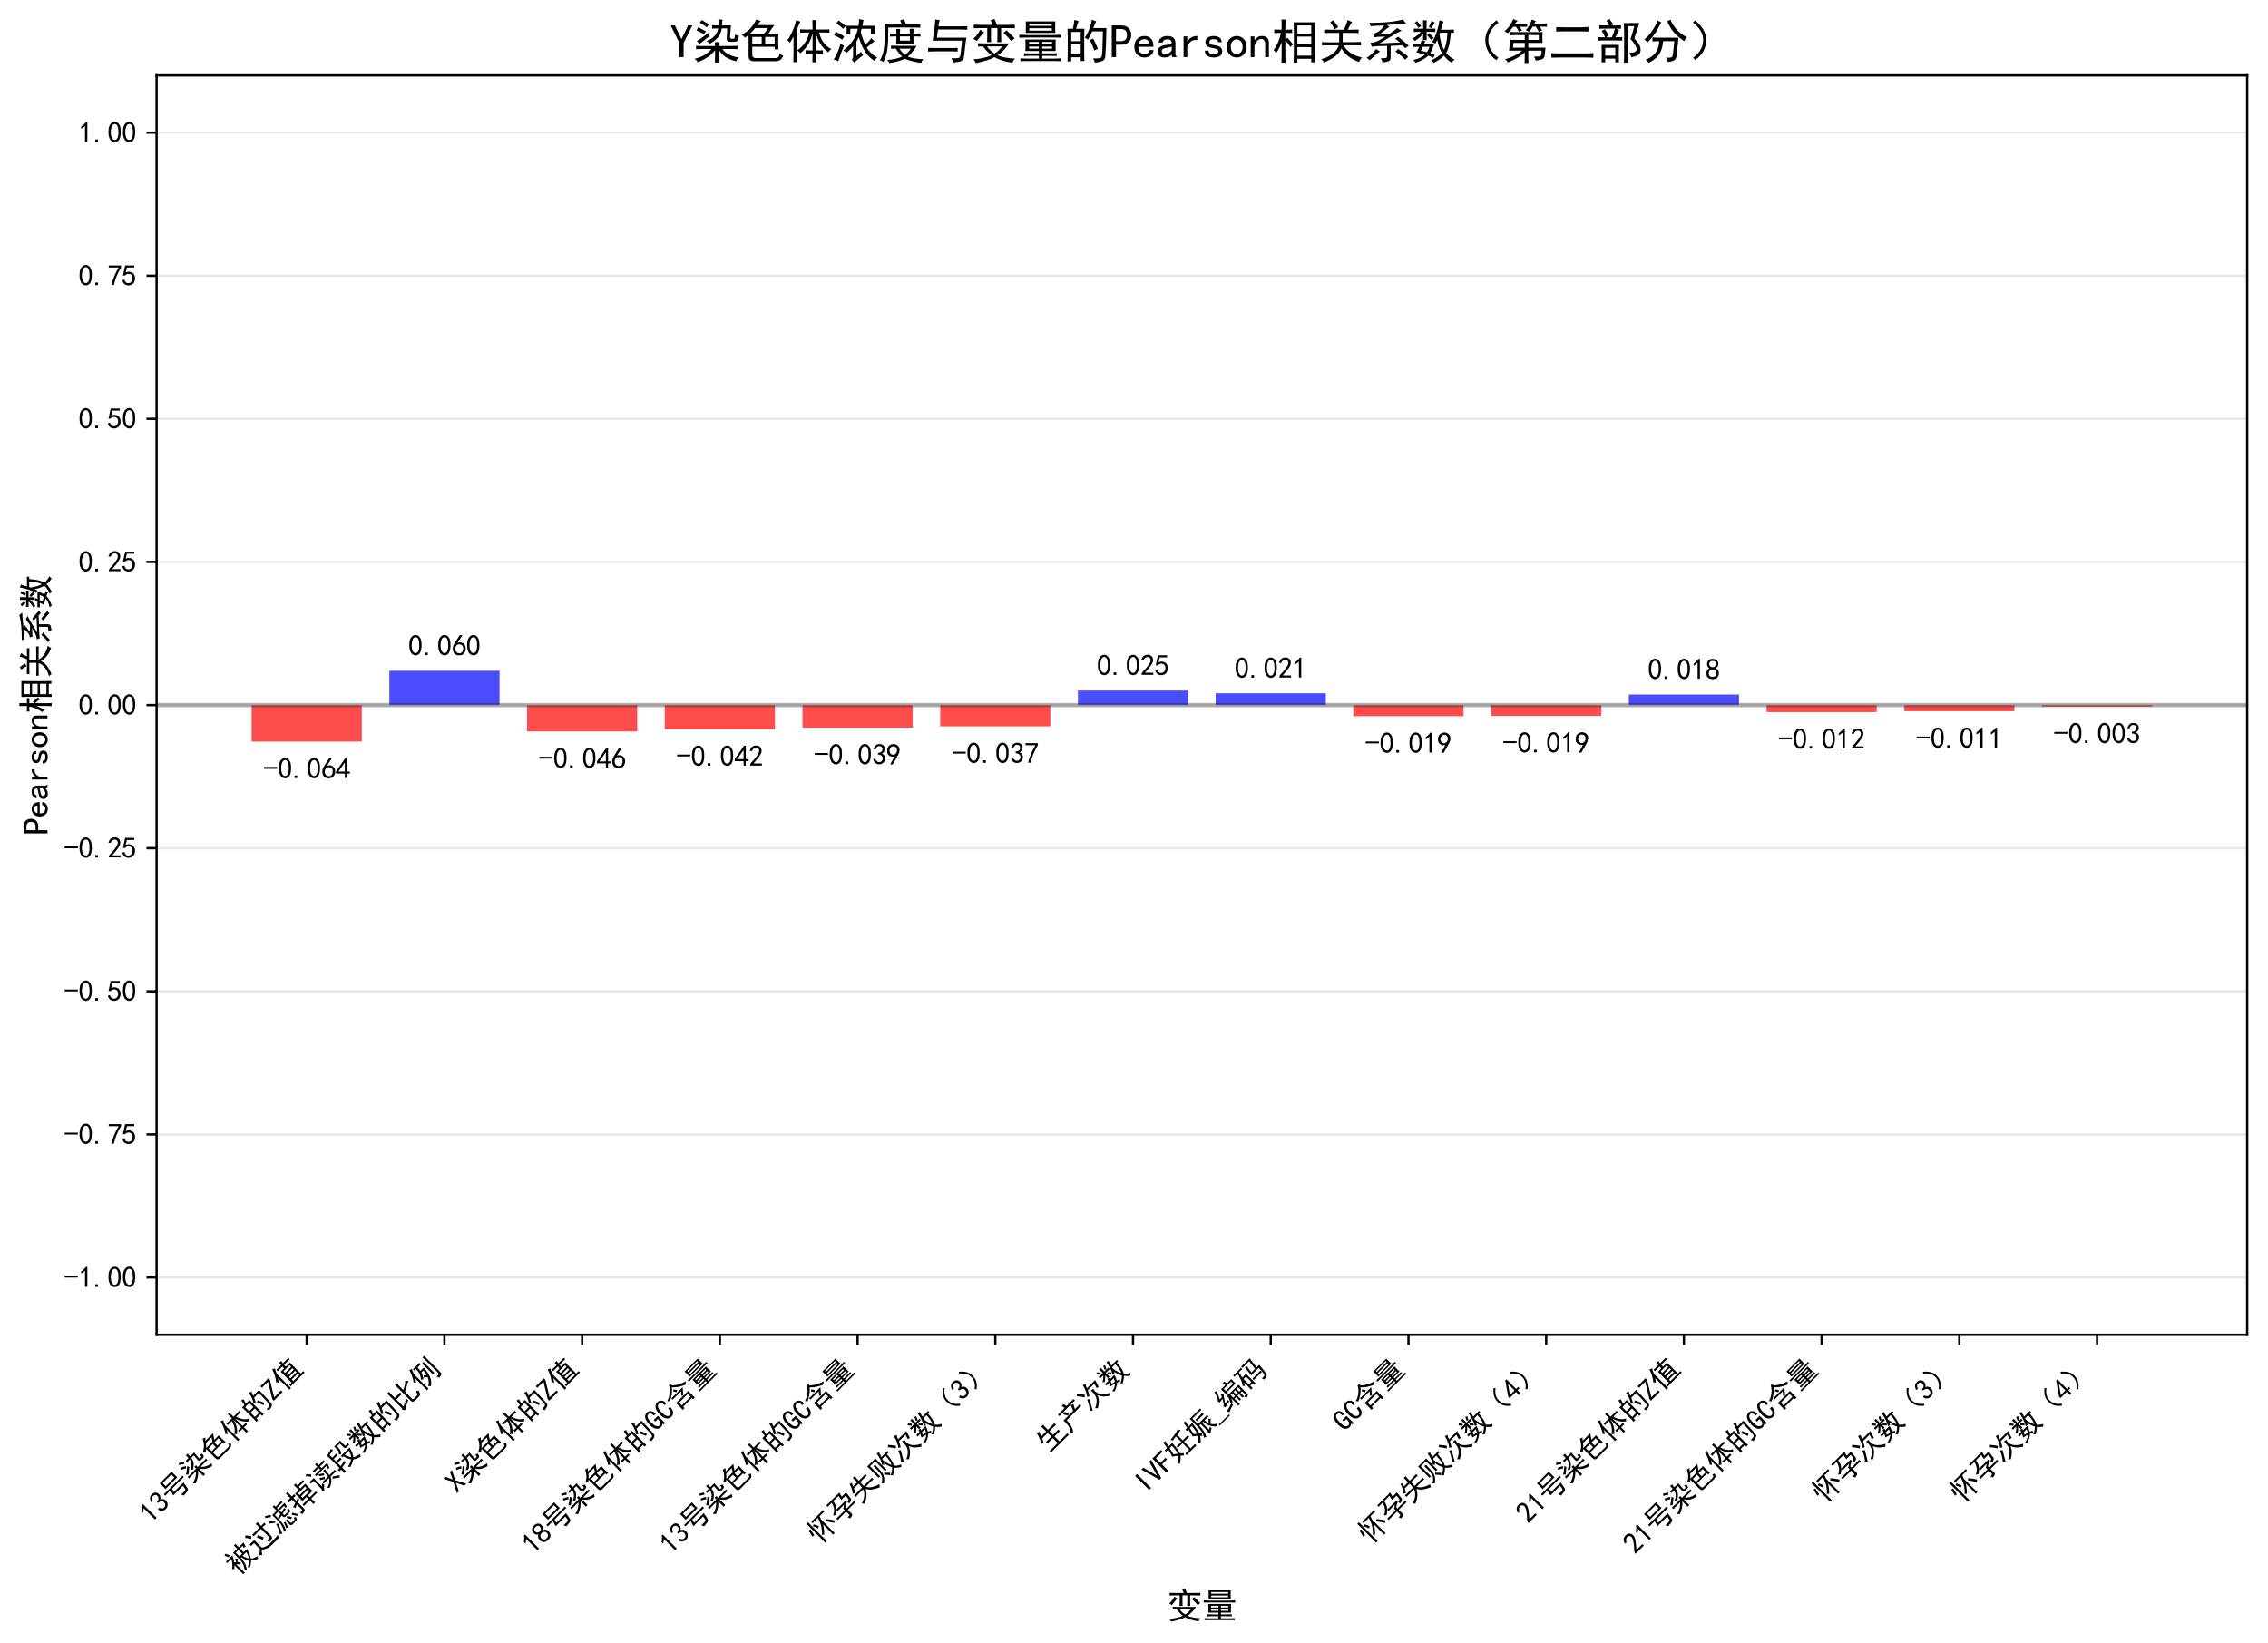 <?xml version="1.0" encoding="utf-8" standalone="no"?>
<!DOCTYPE svg PUBLIC "-//W3C//DTD SVG 1.1//EN"
  "http://www.w3.org/Graphics/SVG/1.1/DTD/svg11.dtd">
<svg xmlns:xlink="http://www.w3.org/1999/xlink" width="784.476pt" height="568.27pt" viewBox="0 0 784.476 568.27" xmlns="http://www.w3.org/2000/svg" version="1.1">
 <defs>
  <style type="text/css">*{stroke-linejoin: round; stroke-linecap: butt}</style>
 </defs>
 <g id="figure_1">
  <g id="patch_1">
   <path d="M -0 568.27 
L 784.476 568.27 
L 784.476 0 
L -0 0 
z
" style="fill: #ffffff"/>
  </g>
  <g id="axes_1">
   <g id="patch_2">
    <path d="M 54.169 461.657 
L 777.276 461.657 
L 777.276 26.075 
L 54.169 26.075 
z
" style="fill: #ffffff"/>
   </g>
   <g id="patch_3">
    <path d="M 87.037 243.866 
L 125.146 243.866 
L 125.146 256.494 
L 87.037 256.494 
z
" clip-path="url(#p5a12b3d460)" style="fill: #ff0000; opacity: 0.7"/>
   </g>
   <g id="patch_4">
    <path d="M 134.673 243.866 
L 172.781 243.866 
L 172.781 232.001 
L 134.673 232.001 
z
" clip-path="url(#p5a12b3d460)" style="fill: #0000ff; opacity: 0.7"/>
   </g>
   <g id="patch_5">
    <path d="M 182.308 243.866 
L 220.417 243.866 
L 220.417 252.974 
L 182.308 252.974 
z
" clip-path="url(#p5a12b3d460)" style="fill: #ff0000; opacity: 0.7"/>
   </g>
   <g id="patch_6">
    <path d="M 229.944 243.866 
L 268.052 243.866 
L 268.052 252.214 
L 229.944 252.214 
z
" clip-path="url(#p5a12b3d460)" style="fill: #ff0000; opacity: 0.7"/>
   </g>
   <g id="patch_7">
    <path d="M 277.579 243.866 
L 315.688 243.866 
L 315.688 251.676 
L 277.579 251.676 
z
" clip-path="url(#p5a12b3d460)" style="fill: #ff0000; opacity: 0.7"/>
   </g>
   <g id="patch_8">
    <path d="M 325.215 243.866 
L 363.323 243.866 
L 363.323 251.221 
L 325.215 251.221 
z
" clip-path="url(#p5a12b3d460)" style="fill: #ff0000; opacity: 0.7"/>
   </g>
   <g id="patch_9">
    <path d="M 372.851 243.866 
L 410.959 243.866 
L 410.959 238.847 
L 372.851 238.847 
z
" clip-path="url(#p5a12b3d460)" style="fill: #0000ff; opacity: 0.7"/>
   </g>
   <g id="patch_10">
    <path d="M 420.486 243.866 
L 458.594 243.866 
L 458.594 239.788 
L 420.486 239.788 
z
" clip-path="url(#p5a12b3d460)" style="fill: #0000ff; opacity: 0.7"/>
   </g>
   <g id="patch_11">
    <path d="M 468.122 243.866 
L 506.23 243.866 
L 506.23 247.698 
L 468.122 247.698 
z
" clip-path="url(#p5a12b3d460)" style="fill: #ff0000; opacity: 0.7"/>
   </g>
   <g id="patch_12">
    <path d="M 515.757 243.866 
L 553.866 243.866 
L 553.866 247.6 
L 515.757 247.6 
z
" clip-path="url(#p5a12b3d460)" style="fill: #ff0000; opacity: 0.7"/>
   </g>
   <g id="patch_13">
    <path d="M 563.393 243.866 
L 601.501 243.866 
L 601.501 240.206 
L 563.393 240.206 
z
" clip-path="url(#p5a12b3d460)" style="fill: #0000ff; opacity: 0.7"/>
   </g>
   <g id="patch_14">
    <path d="M 611.028 243.866 
L 649.137 243.866 
L 649.137 246.295 
L 611.028 246.295 
z
" clip-path="url(#p5a12b3d460)" style="fill: #ff0000; opacity: 0.7"/>
   </g>
   <g id="patch_15">
    <path d="M 658.664 243.866 
L 696.772 243.866 
L 696.772 245.988 
L 658.664 245.988 
z
" clip-path="url(#p5a12b3d460)" style="fill: #ff0000; opacity: 0.7"/>
   </g>
   <g id="patch_16">
    <path d="M 706.299 243.866 
L 744.408 243.866 
L 744.408 244.378 
L 706.299 244.378 
z
" clip-path="url(#p5a12b3d460)" style="fill: #ff0000; opacity: 0.7"/>
   </g>
   <g id="matplotlib.axis_1">
    <g id="xtick_1">
     <g id="line2d_1">
      <defs>
       <path id="m7d57b53723" d="M 0 0 
L 0 3.5 
" style="stroke: #000000; stroke-width: 0.8"/>
      </defs>
      <g>
       <use xlink:href="#m7d57b53723" x="106.091" y="461.657" style="stroke: #000000; stroke-width: 0.8"/>
      </g>
     </g>
     <g id="text_1">
      <!-- 13号染色体的Z值 -->
      <g transform="translate(52.175 527.297) rotate(-45) scale(0.1 -0.1)">
       <defs>
        <path id="SimHei-31" d="M 1400 3600 
Q 1075 3275 575 2975 
L 575 3450 
Q 1200 3875 1600 4450 
L 1900 4450 
L 1900 150 
L 1400 150 
L 1400 3600 
z
" transform="scale(0.016)"/>
        <path id="SimHei-33" d="M 250 1225 
L 700 1300 
Q 800 975 1025 762 
Q 1250 550 1587 562 
Q 1925 575 2125 837 
Q 2325 1100 2300 1437 
Q 2275 1775 2037 1962 
Q 1800 2150 1275 2225 
L 1275 2550 
Q 1800 2600 2037 2825 
Q 2275 3050 2250 3412 
Q 2225 3775 1925 3937 
Q 1625 4100 1287 3975 
Q 950 3850 750 3275 
L 300 3350 
Q 450 3800 712 4100 
Q 975 4400 1425 4450 
Q 1875 4500 2212 4337 
Q 2550 4175 2687 3837 
Q 2825 3500 2725 3100 
Q 2625 2700 2150 2400 
Q 2500 2250 2687 1950 
Q 2875 1650 2812 1162 
Q 2750 675 2375 375 
Q 2000 75 1525 87 
Q 1050 100 700 387 
Q 350 675 250 1225 
z
" transform="scale(0.016)"/>
        <path id="SimHei-53f7" d="M 5025 4925 
Q 5000 4550 5000 4075 
Q 5000 3600 5025 3175 
L 1400 3175 
Q 1425 3525 1425 4000 
Q 1425 4500 1400 4925 
L 5025 4925 
z
M 5175 2625 
Q 5650 2625 6025 2650 
L 6025 2200 
Q 5650 2225 5175 2225 
L 2450 2225 
Q 2350 1875 2225 1450 
L 5175 1450 
Q 5100 1050 5062 775 
Q 5025 500 4950 112 
Q 4875 -275 4650 -412 
Q 4425 -550 3225 -625 
Q 3125 -350 2975 -50 
Q 3875 -75 4112 -50 
Q 4350 -25 4425 212 
Q 4500 450 4575 1025 
L 1600 1025 
Q 1825 1625 1950 2225 
L 1350 2225 
Q 825 2225 375 2200 
L 375 2650 
Q 825 2625 1350 2625 
L 5175 2625 
z
M 4525 3575 
L 4525 4525 
L 1900 4525 
L 1900 3575 
L 4525 3575 
z
" transform="scale(0.016)"/>
        <path id="SimHei-67d3" d="M 5825 -450 
Q 4750 -150 4250 250 
Q 3750 650 3450 1150 
Q 3450 -300 3475 -600 
L 2950 -600 
Q 2975 -275 2975 1075 
Q 2600 550 2012 150 
Q 1425 -250 625 -575 
Q 550 -325 200 -100 
Q 1075 100 1662 487 
Q 2250 875 2475 1225 
L 1225 1225 
Q 875 1225 400 1200 
L 400 1650 
Q 875 1625 1225 1625 
L 2975 1625 
Q 2975 1825 2950 2150 
L 3475 2150 
Q 3450 1850 3450 1625 
L 5300 1625 
Q 5625 1625 6000 1650 
L 6000 1200 
Q 5625 1225 5300 1225 
L 3950 1225 
Q 4350 675 5000 400 
Q 5650 125 6175 75 
Q 5850 -250 5825 -450 
z
M 1825 2300 
Q 2550 2575 2925 3012 
Q 3300 3450 3400 4000 
Q 3025 4000 2575 3975 
L 2575 4425 
Q 3050 4400 3425 4400 
Q 3450 4925 3425 5250 
Q 3725 5175 4000 5175 
Q 3925 5025 3900 4400 
L 5125 4400 
Q 5100 4150 5075 3850 
L 5000 2850 
Q 5025 2600 5175 2600 
L 5450 2600 
Q 5575 2600 5612 2700 
Q 5650 2800 5675 3200 
Q 5875 3025 6200 3000 
Q 6100 2325 5912 2262 
Q 5725 2200 5387 2187 
Q 5050 2175 4787 2237 
Q 4525 2300 4550 2700 
L 4625 4000 
L 3875 4000 
Q 3800 3425 3475 2937 
Q 3150 2450 2275 1925 
Q 2175 2100 1825 2300 
z
M 2175 2925 
Q 1225 2175 850 1875 
Q 700 2125 500 2300 
Q 1100 2600 2000 3375 
Q 2050 3175 2175 2925 
z
M 675 4150 
Q 1375 3825 1750 3600 
Q 1575 3375 1475 3175 
Q 1225 3400 450 3750 
Q 600 3925 675 4150 
z
M 1850 4150 
Q 1475 4475 900 4775 
Q 1025 4925 1175 5125 
Q 1750 4800 2175 4550 
Q 1950 4325 1850 4150 
z
" transform="scale(0.016)"/>
        <path id="SimHei-8272" d="M 2925 4975 
Q 2725 4875 2425 4450 
L 4750 4450 
Q 4625 4325 4375 3962 
Q 4125 3600 3900 3250 
L 5300 3250 
Q 5250 2950 5250 2250 
Q 5250 1575 5300 1175 
L 4775 1175 
L 4775 1525 
L 1750 1525 
L 1750 400 
Q 1775 50 2150 0 
L 4850 0 
Q 5375 -50 5425 550 
Q 5650 400 5925 350 
Q 5700 -450 4875 -425 
L 1975 -425 
Q 1275 -450 1250 250 
L 1250 3125 
Q 1025 2950 775 2750 
Q 600 2975 325 3125 
Q 725 3375 1075 3625 
Q 1425 3875 1787 4362 
Q 2150 4850 2250 5200 
L 2925 4975 
z
M 3325 3250 
Q 3750 3800 3850 4050 
L 2150 4050 
Q 1800 3625 1400 3250 
L 3325 3250 
z
M 3025 1900 
L 3025 2850 
L 1750 2850 
L 1750 1900 
L 3025 1900 
z
M 4775 1900 
L 4775 2850 
L 3500 2850 
L 3500 1900 
L 4775 1900 
z
" transform="scale(0.016)"/>
        <path id="SimHei-4f53" d="M 3650 3850 
Q 3650 4750 3625 5125 
L 4125 5125 
Q 4100 4775 4100 3850 
L 5200 3850 
Q 5700 3850 5925 3875 
L 5925 3425 
Q 5700 3450 5200 3450 
L 4525 3450 
Q 4925 1850 6200 1200 
Q 5925 1050 5775 775 
Q 4425 1800 4100 3425 
L 4100 1025 
Q 4825 1025 5050 1050 
L 5050 600 
Q 4825 625 4100 625 
Q 4100 75 4125 -575 
L 3625 -575 
Q 3650 100 3650 625 
Q 3200 625 2700 600 
L 2700 1050 
Q 3200 1025 3650 1025 
L 3650 3450 
Q 3375 1800 2000 650 
Q 1850 875 1550 1025 
Q 2850 1875 3200 3450 
L 2675 3450 
Q 2275 3450 1975 3425 
L 1975 3875 
Q 2275 3850 2675 3850 
L 3650 3850 
z
M 2000 4900 
Q 1825 4675 1525 3775 
L 1525 575 
Q 1525 -200 1550 -550 
L 1050 -550 
Q 1075 -225 1075 550 
L 1075 2900 
Q 950 2625 575 2050 
Q 450 2275 225 2425 
Q 525 2725 925 3612 
Q 1325 4500 1425 5125 
Q 1700 5000 2000 4900 
z
" transform="scale(0.016)"/>
        <path id="SimHei-7684" d="M 2100 4975 
Q 1975 4750 1750 3950 
L 2875 3950 
Q 2850 3525 2850 2875 
L 2850 675 
Q 2850 300 2875 -400 
L 2375 -400 
L 2375 100 
L 1100 100 
L 1100 -450 
L 600 -450 
Q 625 350 625 550 
L 625 2850 
Q 625 3525 600 3950 
L 1325 3950 
Q 1450 4525 1525 5150 
Q 1875 5025 2100 4975 
z
M 5825 3075 
Q 5800 1550 5700 175 
Q 5650 -275 5225 -425 
Q 4800 -575 4275 -625 
Q 4250 -350 4050 -50 
Q 4550 -75 4837 -25 
Q 5125 25 5200 200 
Q 5275 375 5312 1225 
Q 5350 2075 5375 3600 
L 3925 3600 
Q 3725 3125 3350 2475 
Q 3175 2650 2925 2750 
Q 3150 3050 3350 3475 
Q 3550 3900 3700 4400 
Q 3850 4900 3875 5175 
Q 4225 5025 4475 4950 
Q 4350 4750 4262 4512 
Q 4175 4275 4075 4050 
L 5850 4050 
Q 5825 3525 5825 3075 
z
M 2375 525 
L 2375 1850 
L 1100 1850 
L 1100 525 
L 2375 525 
z
M 2375 2275 
L 2375 3525 
L 1100 3525 
L 1100 2275 
L 2375 2275 
z
M 4350 2050 
Q 4500 1750 4700 1275 
Q 4525 1200 4225 1025 
Q 4050 1500 3900 1837 
Q 3750 2175 3600 2400 
Q 3775 2500 4050 2650 
L 4350 2050 
z
" transform="scale(0.016)"/>
        <path id="SimHei-5a" d="M 2900 125 
L 225 125 
L 225 600 
L 2250 3925 
L 375 3925 
L 375 4400 
L 2825 4400 
L 2825 3925 
L 800 600 
L 2900 600 
L 2900 125 
z
" transform="scale(0.016)"/>
        <path id="SimHei-503c" d="M 3675 4450 
L 3675 5100 
Q 3975 5075 4350 5050 
Q 4225 4875 4200 4450 
L 5125 4450 
Q 5550 4450 5875 4475 
L 5875 4025 
Q 5525 4050 5125 4050 
L 4175 4050 
L 4125 3500 
L 5400 3500 
Q 5375 3200 5375 2700 
L 5375 150 
Q 5875 150 6100 175 
L 6100 -275 
Q 5775 -250 5200 -250 
L 2850 -250 
Q 2275 -250 1900 -275 
L 1900 175 
Q 2125 150 2600 150 
L 2600 2700 
Q 2600 3175 2575 3500 
L 3600 3500 
L 3650 4050 
L 3200 4050 
Q 2575 4050 2225 4025 
L 2225 4475 
Q 2550 4450 3200 4450 
L 3675 4450 
z
M 2225 4900 
Q 2025 4675 1650 3750 
L 1650 450 
Q 1650 -75 1675 -550 
L 1150 -550 
Q 1175 -125 1175 375 
L 1175 2950 
Q 875 2450 625 2150 
Q 425 2425 250 2575 
Q 500 2825 937 3537 
Q 1375 4250 1625 5150 
Q 1975 4975 2225 4900 
z
M 4925 2650 
L 4925 3150 
L 3075 3150 
L 3075 2650 
L 4925 2650 
z
M 4925 150 
L 4925 625 
L 3075 625 
L 3075 150 
L 4925 150 
z
M 4925 1000 
L 4925 1450 
L 3075 1450 
L 3075 1000 
L 4925 1000 
z
M 4925 1825 
L 4925 2275 
L 3075 2275 
L 3075 1825 
L 4925 1825 
z
" transform="scale(0.016)"/>
       </defs>
       <use xlink:href="#SimHei-31"/>
       <use xlink:href="#SimHei-33" transform="translate(50 0)"/>
       <use xlink:href="#SimHei-53f7" transform="translate(100 0)"/>
       <use xlink:href="#SimHei-67d3" transform="translate(200 0)"/>
       <use xlink:href="#SimHei-8272" transform="translate(300 0)"/>
       <use xlink:href="#SimHei-4f53" transform="translate(400 0)"/>
       <use xlink:href="#SimHei-7684" transform="translate(500 0)"/>
       <use xlink:href="#SimHei-5a" transform="translate(600 0)"/>
       <use xlink:href="#SimHei-503c" transform="translate(650 0)"/>
      </g>
     </g>
    </g>
    <g id="xtick_2">
     <g id="line2d_2">
      <g>
       <use xlink:href="#m7d57b53723" x="153.727" y="461.657" style="stroke: #000000; stroke-width: 0.8"/>
      </g>
     </g>
     <g id="text_2">
      <!-- 被过滤掉读段数的比例 -->
      <g transform="translate(82.132 545.03) rotate(-45) scale(0.1 -0.1)">
       <defs>
        <path id="SimHei-88ab" d="M 4100 4175 
Q 4100 4800 4075 5175 
L 4575 5175 
Q 4550 4825 4550 4175 
L 6025 4175 
Q 5900 3825 5725 3225 
Q 5550 3300 5225 3325 
Q 5375 3675 5400 3800 
L 4550 3800 
L 4550 2650 
L 5575 2650 
Q 5425 2075 5225 1575 
Q 5025 1075 4675 550 
Q 4925 325 5375 150 
Q 5825 -25 6125 -50 
Q 5850 -300 5775 -550 
Q 5325 -375 5000 -187 
Q 4675 0 4400 250 
Q 3975 -200 3225 -625 
Q 3050 -350 2850 -250 
Q 3575 0 4100 575 
Q 3675 1125 3400 2275 
L 3275 2275 
Q 3250 1575 3087 925 
Q 2925 275 2350 -550 
Q 2175 -400 1875 -300 
Q 2375 225 2600 825 
Q 2825 1425 2850 2150 
L 2850 3375 
Q 2850 3900 2825 4175 
L 4100 4175 
z
M 1825 2325 
Q 2075 2600 2300 2950 
Q 2500 2725 2650 2600 
Q 2425 2400 2075 2050 
L 2550 1575 
Q 2400 1450 2200 1225 
Q 1975 1575 1575 1975 
L 1575 525 
Q 1575 0 1600 -625 
L 1125 -625 
Q 1150 175 1150 700 
L 1150 2075 
Q 900 1800 525 1475 
Q 400 1675 200 1850 
Q 675 2175 1037 2600 
Q 1400 3025 1650 3525 
L 1150 3525 
Q 800 3525 400 3500 
L 400 3925 
Q 950 3900 1300 3900 
L 2350 3900 
Q 1950 3075 1550 2550 
Q 1650 2475 1825 2325 
z
M 4100 2650 
L 4100 3800 
L 3275 3800 
L 3275 2650 
L 4100 2650 
z
M 3825 2275 
Q 4050 1375 4400 900 
Q 4600 1200 4737 1512 
Q 4875 1825 5000 2275 
L 3825 2275 
z
M 1500 5250 
Q 1750 4800 1950 4375 
L 1500 4150 
Q 1325 4650 1075 5025 
Q 1300 5100 1500 5250 
z
" transform="scale(0.016)"/>
        <path id="SimHei-8fc7" d="M 250 -200 
Q 1025 475 1275 650 
L 1275 2475 
Q 675 2475 400 2450 
L 400 2950 
Q 625 2900 1325 2900 
L 1800 2900 
Q 1775 2525 1775 2150 
L 1775 600 
Q 2500 -25 3912 -37 
Q 5325 -50 6150 75 
Q 6000 -175 5925 -550 
L 4425 -550 
Q 3800 -550 3275 -512 
Q 2750 -475 2387 -300 
Q 2025 -125 1750 75 
Q 1475 275 1237 37 
Q 1000 -200 700 -625 
Q 550 -375 250 -200 
z
M 3625 850 
Q 4200 825 4350 875 
Q 4500 925 4500 1300 
L 4500 3575 
L 2875 3575 
Q 2600 3575 2275 3550 
L 2275 4025 
Q 2600 4000 3075 4000 
L 4500 4000 
Q 4500 4650 4450 5125 
L 5025 5125 
Q 5000 4800 5000 4000 
Q 5525 4000 5950 4025 
L 5950 3550 
Q 5550 3575 5000 3575 
L 5000 1100 
Q 5000 525 4662 412 
Q 4325 300 3825 275 
Q 3775 550 3625 850 
z
M 3125 1600 
Q 2900 2275 2575 2850 
Q 2800 2950 3050 3125 
Q 3500 2225 3625 1875 
Q 3450 1775 3125 1600 
z
M 1150 4975 
Q 1400 4675 1925 3875 
Q 1675 3725 1450 3550 
Q 950 4400 700 4625 
Q 925 4750 1150 4975 
z
" transform="scale(0.016)"/>
        <path id="SimHei-6ee4" d="M 3500 3575 
L 2500 3575 
L 2500 2375 
Q 2500 1825 2425 1287 
Q 2350 750 2175 250 
Q 2000 -250 1750 -675 
Q 1550 -475 1325 -375 
Q 1650 25 1850 637 
Q 2050 1250 2075 1862 
Q 2100 2475 2100 3000 
Q 2100 3550 2075 3950 
L 3450 3950 
L 3450 4575 
Q 3450 4800 3425 5175 
L 3900 5175 
Q 3875 4925 3875 4725 
L 4900 4725 
Q 5150 4725 5625 4750 
L 5625 4325 
Q 5150 4350 4900 4350 
L 3875 4350 
L 3875 3950 
L 5875 3950 
Q 5825 3750 5775 3575 
Q 5725 3400 5625 3000 
Q 5425 3075 5175 3125 
Q 5275 3350 5325 3575 
L 3900 3575 
L 3900 2950 
Q 4275 3025 5000 3225 
L 5075 2825 
Q 4450 2700 3900 2575 
L 3900 2300 
Q 3900 2075 4150 2075 
L 4875 2075 
Q 5150 2050 5200 2550 
Q 5425 2400 5650 2325 
Q 5475 1825 5337 1762 
Q 5200 1700 4900 1700 
L 3925 1700 
Q 3500 1700 3500 2125 
L 3500 2475 
Q 3175 2400 2725 2300 
L 2600 2725 
Q 3175 2800 3500 2875 
L 3500 3575 
z
M 5425 75 
Q 5275 -375 5125 -475 
Q 4975 -575 4825 -575 
L 3725 -575 
Q 3325 -575 3325 -125 
L 3325 400 
Q 3325 525 3300 1050 
L 3750 1050 
Q 3725 525 3725 150 
L 3725 100 
Q 3725 -175 4025 -175 
L 4600 -175 
Q 4750 -175 4850 -87 
Q 4950 0 4975 300 
Q 5200 150 5425 75 
z
M 1725 1750 
Q 1650 1625 1475 1162 
Q 1300 700 1150 375 
Q 1000 50 775 -425 
Q 525 -200 300 -150 
Q 700 375 950 987 
Q 1200 1600 1325 2000 
L 1725 1750 
z
M 650 3425 
Q 925 3250 1725 2725 
Q 1550 2550 1425 2325 
Q 1225 2500 400 3050 
Q 550 3250 650 3425 
z
M 3100 875 
Q 2975 500 2625 -375 
Q 2425 -275 2250 -150 
Q 2600 600 2700 1050 
Q 2875 975 3100 875 
z
M 850 4900 
Q 1025 4800 1300 4625 
Q 1575 4450 1900 4225 
Q 1700 4025 1600 3825 
Q 1000 4350 575 4550 
Q 725 4725 850 4900 
z
M 5475 1275 
Q 5675 1000 5825 762 
Q 5975 525 6150 250 
Q 5950 150 5775 0 
Q 5625 300 5125 1025 
Q 5300 1125 5475 1275 
z
M 4250 1550 
Q 4425 1275 4487 1175 
Q 4550 1075 4800 650 
Q 4575 575 4400 425 
Q 4225 800 3900 1325 
Q 4100 1425 4250 1550 
z
" transform="scale(0.016)"/>
        <path id="SimHei-6389" d="M 3750 4475 
Q 3750 4950 3725 5225 
L 4250 5225 
Q 4225 4925 4225 4625 
L 5075 4625 
Q 5600 4625 5900 4650 
L 5900 4200 
Q 5600 4225 5075 4225 
L 4225 4225 
L 4225 3725 
L 5700 3725 
Q 5675 3500 5675 2675 
Q 5675 1850 5700 1500 
L 4325 1500 
L 4325 925 
L 5125 925 
Q 5775 925 6100 950 
L 6100 475 
Q 5775 525 5200 525 
L 4325 525 
L 4325 50 
Q 4325 -325 4375 -650 
L 3825 -650 
Q 3850 -225 3850 50 
L 3850 525 
L 2975 525 
Q 2400 525 2100 475 
L 2100 950 
Q 2400 925 2975 925 
L 3850 925 
L 3850 1500 
L 2600 1500 
Q 2625 2075 2625 2700 
Q 2625 3325 2600 3725 
L 3750 3725 
L 3750 4475 
z
M 1225 1825 
Q 850 1675 500 1450 
Q 425 1750 250 2000 
Q 725 2100 1225 2275 
L 1225 3350 
Q 600 3350 325 3325 
L 325 3825 
Q 675 3800 1225 3800 
L 1225 4475 
Q 1225 4875 1175 5150 
L 1725 5150 
Q 1700 4825 1700 4475 
L 1700 3800 
Q 2200 3800 2375 3825 
L 2375 3325 
Q 2200 3350 1700 3350 
L 1700 2425 
Q 2050 2525 2325 2700 
Q 2325 2450 2350 2225 
Q 1975 2100 1700 2000 
L 1700 250 
Q 1700 -225 1487 -325 
Q 1275 -425 600 -500 
Q 575 -200 450 100 
Q 925 50 1075 87 
Q 1225 125 1225 375 
L 1225 1825 
z
M 5225 2825 
L 5225 3325 
L 3100 3325 
L 3100 2825 
L 5225 2825 
z
M 5225 1925 
L 5225 2425 
L 3100 2425 
L 3100 1925 
L 5225 1925 
z
" transform="scale(0.016)"/>
        <path id="SimHei-8bfb" d="M 2250 3600 
Q 2775 3575 3875 3575 
L 3875 4100 
Q 2975 4100 2450 4075 
L 2450 4500 
Q 2775 4475 3875 4475 
Q 3875 4825 3850 5150 
L 4350 5150 
Q 4325 4750 4325 4475 
Q 5375 4475 5825 4500 
L 5825 4075 
Q 5425 4100 4325 4100 
L 4325 3575 
L 6025 3575 
Q 5675 2725 5550 2400 
Q 5375 2475 5125 2575 
Q 5300 3000 5375 3200 
L 3300 3200 
Q 2775 3200 2250 3175 
L 2250 3600 
z
M 4375 925 
Q 4175 425 3850 125 
Q 3525 -175 3162 -362 
Q 2800 -550 2525 -650 
Q 2375 -450 2200 -250 
Q 2850 -125 3312 225 
Q 3775 575 3900 925 
L 3275 925 
Q 2800 925 2275 900 
L 2275 1350 
Q 2725 1325 3275 1325 
L 4025 1325 
Q 4075 1725 4112 2187 
Q 4150 2650 4150 3000 
Q 4375 2925 4675 2900 
Q 4600 2625 4562 2200 
Q 4525 1775 4450 1325 
L 5050 1325 
Q 5500 1325 6075 1350 
L 6075 900 
Q 5600 925 5075 925 
L 4375 925 
z
M 1600 3275 
Q 1575 2850 1575 2350 
L 1575 700 
Q 1775 925 2000 1200 
Q 2075 1000 2250 775 
Q 1900 425 1650 150 
Q 1400 -125 1225 -350 
Q 1100 -150 850 25 
Q 1075 200 1125 425 
L 1125 2875 
Q 825 2875 325 2850 
L 325 3300 
Q 775 3275 1150 3275 
L 1600 3275 
z
M 4650 675 
Q 5575 75 5975 -225 
Q 5800 -400 5650 -625 
Q 5200 -200 4400 275 
Q 4575 500 4650 675 
z
M 1050 5050 
Q 1475 4600 1775 4175 
Q 1575 4050 1375 3875 
Q 1050 4400 675 4750 
Q 900 4900 1050 5050 
z
M 2925 3100 
Q 3575 2675 3900 2475 
Q 3775 2300 3625 2075 
Q 3125 2500 2700 2725 
Q 2825 2925 2925 3100 
z
M 2475 2375 
Q 3050 2050 3450 1800 
Q 3325 1625 3175 1400 
Q 2550 1850 2250 2000 
Q 2375 2175 2475 2375 
z
" transform="scale(0.016)"/>
        <path id="SimHei-6bb5" d="M 5500 2475 
Q 5350 1775 5100 1237 
Q 4850 700 4600 400 
Q 4825 225 5250 87 
Q 5675 -50 6125 -125 
Q 5950 -275 5825 -650 
Q 5150 -450 4825 -287 
Q 4500 -125 4225 75 
Q 3825 -175 3450 -337 
Q 3075 -500 2625 -650 
Q 2525 -400 2325 -225 
Q 2675 -150 3100 0 
Q 3525 150 3925 425 
Q 3725 675 3525 1150 
Q 3325 1600 3225 2075 
Q 3050 2075 2900 2075 
L 2900 2500 
Q 3375 2475 3800 2475 
L 5500 2475 
z
M 2650 4625 
Q 2300 4550 1887 4475 
Q 1475 4400 1300 4375 
L 1300 3550 
Q 2050 3550 2525 3600 
L 2525 3125 
Q 2050 3150 1300 3150 
L 1300 2350 
Q 2050 2350 2525 2375 
L 2525 1900 
Q 2050 1925 1300 1925 
L 1300 975 
Q 1950 1075 2625 1250 
Q 2600 1000 2600 775 
Q 1900 675 1300 525 
L 1300 100 
Q 1300 -200 1325 -625 
L 800 -625 
Q 825 -200 825 100 
L 825 425 
Q 575 375 350 300 
Q 300 650 250 825 
Q 500 850 825 900 
L 825 3800 
Q 825 4225 800 4725 
Q 1100 4725 1575 4825 
Q 2050 4925 2375 5125 
Q 2475 4850 2650 4625 
z
M 5100 4975 
Q 5075 4600 5075 4275 
L 5075 3650 
Q 5075 3425 5237 3387 
Q 5400 3350 5975 3400 
Q 5875 3225 5850 2950 
L 5075 2950 
Q 4650 2950 4625 3375 
L 4625 4575 
L 3775 4575 
Q 3775 3925 3675 3525 
Q 3575 3125 3200 2725 
Q 3025 2900 2800 3050 
Q 3275 3400 3300 3937 
Q 3325 4475 3300 4975 
L 5100 4975 
z
M 3675 2100 
Q 3775 1675 3962 1287 
Q 4150 900 4275 775 
Q 4450 950 4625 1312 
Q 4800 1675 4900 2100 
L 3800 2100 
L 3675 2100 
z
" transform="scale(0.016)"/>
        <path id="SimHei-6570" d="M 4525 4925 
Q 4475 4800 4400 4587 
Q 4325 4375 4175 3825 
L 5325 3825 
Q 5575 3825 5925 3850 
L 5925 3400 
Q 5650 3425 5500 3425 
Q 5500 3025 5362 2162 
Q 5225 1300 4875 675 
Q 5125 375 5437 137 
Q 5750 -100 6025 -200 
Q 5725 -425 5625 -625 
Q 5325 -450 5075 -225 
Q 4825 0 4575 325 
Q 4300 25 3987 -187 
Q 3675 -400 3200 -650 
Q 3075 -425 2850 -300 
Q 3225 -150 3650 125 
Q 4075 400 4300 675 
Q 4125 1025 3962 1425 
Q 3800 1825 3675 2475 
Q 3600 2275 3425 1950 
Q 3250 2050 3000 2150 
Q 3400 2850 3650 3675 
Q 3900 4500 3975 5100 
Q 4275 4975 4525 4925 
z
M 2100 2250 
Q 2000 2150 1875 1925 
L 3250 1925 
Q 3100 1300 2725 675 
Q 3125 525 3350 400 
Q 3225 225 3125 25 
Q 2900 175 2450 325 
Q 1950 -225 725 -650 
Q 600 -375 400 -275 
Q 1575 0 2000 475 
Q 1300 650 850 775 
Q 1000 1000 1250 1525 
Q 1000 1525 425 1500 
L 425 1950 
Q 900 1925 1400 1925 
Q 1500 2150 1550 2425 
Q 1825 2325 2100 2250 
z
M 1775 3950 
Q 1775 4550 1750 5100 
L 2250 5100 
Q 2225 4575 2225 3950 
Q 3075 3950 3425 3975 
L 3425 3525 
Q 3075 3550 2225 3550 
Q 2225 2825 2250 2425 
L 1750 2425 
Q 1775 2775 1775 3300 
Q 1650 3100 1300 2787 
Q 950 2475 650 2300 
Q 525 2525 275 2625 
Q 500 2700 875 2975 
Q 1250 3250 1450 3550 
Q 950 3550 500 3525 
L 500 3975 
Q 925 3950 1775 3950 
z
M 3975 3175 
Q 4200 1700 4600 1125 
Q 4850 1700 4937 2287 
Q 5025 2875 5050 3425 
L 4075 3425 
L 3975 3175 
z
M 1450 1000 
Q 1750 925 2275 800 
Q 2475 1050 2650 1525 
L 1725 1525 
Q 1600 1275 1450 1000 
z
M 3325 4825 
Q 3200 4625 3125 4450 
Q 3050 4275 2925 4025 
Q 2725 4125 2525 4175 
Q 2725 4500 2900 5000 
Q 3150 4875 3325 4825 
z
M 2575 3375 
Q 2900 3050 3200 2725 
Q 3050 2600 2875 2425 
Q 2525 2850 2300 3100 
Q 2450 3225 2575 3375 
z
M 925 5000 
Q 1275 4650 1500 4300 
L 1125 4075 
Q 950 4425 600 4725 
Q 825 4875 925 5000 
z
" transform="scale(0.016)"/>
        <path id="SimHei-6bd4" d="M 3775 5100 
Q 3750 4575 3750 4100 
L 3750 3050 
Q 4925 3600 5475 4175 
Q 5675 3900 5900 3675 
Q 5600 3500 5037 3187 
Q 4475 2875 3750 2550 
L 3750 450 
Q 3750 100 4050 100 
L 5000 100 
Q 5175 100 5262 250 
Q 5350 400 5450 900 
Q 5650 775 6025 675 
Q 5850 0 5650 -175 
Q 5450 -350 5225 -350 
L 3900 -350 
Q 3250 -350 3250 275 
L 3250 4000 
Q 3250 4550 3225 5100 
L 3775 5100 
z
M 1275 4975 
Q 1250 4575 1250 4000 
L 1250 3150 
L 1850 3150 
Q 2325 3150 2875 3175 
L 2875 2650 
Q 2325 2675 1850 2675 
L 1250 2675 
L 1250 475 
Q 1650 650 1962 812 
Q 2275 975 2850 1275 
Q 2900 950 2950 750 
Q 2375 475 1762 175 
Q 1150 -125 925 -325 
Q 750 -100 575 200 
Q 700 300 750 600 
L 750 3950 
Q 750 4550 725 4975 
L 1275 4975 
z
" transform="scale(0.016)"/>
        <path id="SimHei-4f8b" d="M 3450 4725 
Q 3825 4725 4100 4750 
L 4100 4300 
Q 3825 4325 3500 4325 
L 3150 4325 
Q 3125 4025 3025 3350 
L 4050 3350 
Q 4000 2050 3612 1050 
Q 3225 50 2300 -600 
Q 2200 -400 1900 -150 
Q 2750 250 3200 1325 
Q 2975 1525 2550 1800 
Q 2700 2000 2825 2175 
Q 3200 1875 3350 1775 
Q 3500 2250 3575 2950 
L 2925 2950 
Q 2800 2425 2225 1575 
Q 2025 1775 1775 1925 
Q 2125 2275 2375 2837 
Q 2625 3400 2675 4325 
Q 2300 4325 2150 4300 
L 2150 4750 
Q 2400 4725 2800 4725 
L 3450 4725 
z
M 2050 4975 
Q 1875 4775 1550 3850 
L 1550 475 
Q 1550 -25 1575 -600 
L 1075 -600 
Q 1100 -75 1100 425 
L 1100 3000 
Q 950 2700 650 2250 
Q 550 2375 200 2625 
Q 525 2925 937 3762 
Q 1350 4600 1450 5200 
Q 1650 5075 2050 4975 
z
M 5950 5075 
Q 5900 4775 5900 4300 
L 5900 250 
Q 5900 -275 5700 -400 
Q 5500 -525 4850 -575 
Q 4825 -300 4650 50 
Q 5175 0 5300 25 
Q 5425 50 5450 300 
L 5450 4275 
Q 5450 4750 5400 5075 
L 5950 5075 
z
M 4925 4225 
Q 4875 3875 4875 3250 
L 4875 1800 
Q 4875 1200 4900 925 
L 4375 925 
Q 4425 1200 4425 1775 
L 4425 3275 
Q 4400 3850 4375 4225 
L 4925 4225 
z
" transform="scale(0.016)"/>
       </defs>
       <use xlink:href="#SimHei-88ab"/>
       <use xlink:href="#SimHei-8fc7" transform="translate(100 0)"/>
       <use xlink:href="#SimHei-6ee4" transform="translate(200 0)"/>
       <use xlink:href="#SimHei-6389" transform="translate(300 0)"/>
       <use xlink:href="#SimHei-8bfb" transform="translate(400 0)"/>
       <use xlink:href="#SimHei-6bb5" transform="translate(500 0)"/>
       <use xlink:href="#SimHei-6570" transform="translate(600 0)"/>
       <use xlink:href="#SimHei-7684" transform="translate(700 0)"/>
       <use xlink:href="#SimHei-6bd4" transform="translate(800 0)"/>
       <use xlink:href="#SimHei-4f8b" transform="translate(900 0)"/>
      </g>
     </g>
    </g>
    <g id="xtick_3">
     <g id="line2d_3">
      <g>
       <use xlink:href="#m7d57b53723" x="201.363" y="461.657" style="stroke: #000000; stroke-width: 0.8"/>
      </g>
     </g>
     <g id="text_3">
      <!-- X染色体的Z值 -->
      <g transform="translate(158.052 516.691) rotate(-45) scale(0.1 -0.1)">
       <defs>
        <path id="SimHei-58" d="M 3000 125 
L 2400 125 
L 1550 1875 
L 700 125 
L 100 125 
L 1275 2375 
L 225 4400 
L 825 4400 
L 1550 2850 
L 2275 4400 
L 2875 4400 
L 1825 2375 
L 3000 125 
z
" transform="scale(0.016)"/>
       </defs>
       <use xlink:href="#SimHei-58"/>
       <use xlink:href="#SimHei-67d3" transform="translate(50 0)"/>
       <use xlink:href="#SimHei-8272" transform="translate(150 0)"/>
       <use xlink:href="#SimHei-4f53" transform="translate(250 0)"/>
       <use xlink:href="#SimHei-7684" transform="translate(350 0)"/>
       <use xlink:href="#SimHei-5a" transform="translate(450 0)"/>
       <use xlink:href="#SimHei-503c" transform="translate(500 0)"/>
      </g>
     </g>
    </g>
    <g id="xtick_4">
     <g id="line2d_4">
      <g>
       <use xlink:href="#m7d57b53723" x="248.998" y="461.657" style="stroke: #000000; stroke-width: 0.8"/>
      </g>
     </g>
     <g id="text_4">
      <!-- 18号染色体的GC含量 -->
      <g transform="translate(184.475 537.931) rotate(-45) scale(0.1 -0.1)">
       <defs>
        <path id="SimHei-38" d="M 175 1375 
Q 175 1675 325 1962 
Q 475 2250 825 2425 
Q 525 2600 425 2812 
Q 325 3025 312 3300 
Q 300 3575 387 3775 
Q 475 3975 650 4150 
Q 825 4325 1037 4387 
Q 1250 4450 1500 4450 
Q 1750 4450 1950 4400 
Q 2150 4350 2375 4187 
Q 2600 4025 2700 3725 
Q 2800 3425 2687 3025 
Q 2575 2625 2100 2400 
Q 2525 2275 2700 2012 
Q 2875 1750 2875 1375 
Q 2875 1000 2762 775 
Q 2650 550 2512 400 
Q 2375 250 2137 162 
Q 1900 75 1537 75 
Q 1175 75 912 162 
Q 650 250 475 425 
Q 300 600 237 837 
Q 175 1075 175 1375 
z
M 687 1400 
Q 675 1100 787 875 
Q 900 650 1200 587 
Q 1500 525 1825 600 
Q 2150 675 2275 950 
Q 2400 1225 2362 1500 
Q 2325 1775 2050 1962 
Q 1775 2150 1450 2125 
Q 1125 2100 912 1900 
Q 700 1700 687 1400 
z
M 775 3350 
Q 775 3100 950 2875 
Q 1125 2650 1500 2650 
Q 1875 2650 2062 2875 
Q 2250 3100 2237 3412 
Q 2225 3725 2012 3875 
Q 1800 4025 1437 4000 
Q 1075 3975 925 3787 
Q 775 3600 775 3350 
z
" transform="scale(0.016)"/>
        <path id="SimHei-47" d="M 2850 75 
L 2425 75 
L 2350 425 
Q 2250 275 2037 175 
Q 1825 75 1575 75 
Q 1050 75 637 562 
Q 225 1050 225 2125 
Q 225 3300 600 3875 
Q 975 4450 1625 4450 
Q 2200 4450 2525 4025 
Q 2850 3600 2850 2925 
L 2300 2925 
Q 2300 3450 2125 3712 
Q 1950 3975 1625 3975 
Q 1225 3975 1025 3562 
Q 825 3150 825 2175 
Q 825 1250 1075 900 
Q 1325 550 1650 550 
Q 1975 550 2162 787 
Q 2350 1025 2350 1525 
L 2350 1800 
L 1575 1800 
L 1575 2275 
L 2850 2275 
L 2850 75 
z
" transform="scale(0.016)"/>
        <path id="SimHei-43" d="M 2975 1825 
Q 2950 875 2575 475 
Q 2200 75 1675 75 
Q 1075 75 650 562 
Q 225 1050 225 2125 
Q 225 3300 637 3875 
Q 1050 4450 1700 4450 
Q 2250 4450 2612 4037 
Q 2975 3625 2950 2875 
L 2400 2875 
Q 2400 3425 2225 3700 
Q 2050 3975 1700 3975 
Q 1300 3975 1062 3562 
Q 825 3150 825 2175 
Q 825 1275 1062 912 
Q 1300 550 1675 550 
Q 1950 550 2175 812 
Q 2400 1075 2400 1825 
L 2975 1825 
z
" transform="scale(0.016)"/>
        <path id="SimHei-542b" d="M 4525 -575 
L 4525 -200 
L 1850 -200 
L 1850 -625 
L 1325 -625 
Q 1350 -275 1350 275 
Q 1350 850 1325 1450 
L 5050 1450 
Q 5025 1175 5025 425 
Q 5025 -300 5050 -575 
L 4525 -575 
z
M 3350 4850 
Q 3625 4525 4325 4062 
Q 5025 3600 6150 3300 
Q 5850 3075 5750 2750 
Q 5050 3025 4337 3462 
Q 3625 3900 3125 4500 
Q 2500 3800 1912 3387 
Q 1325 2975 625 2650 
Q 550 2850 275 3100 
Q 1100 3325 1862 3925 
Q 2625 4525 2975 5275 
Q 3325 5150 3525 5050 
L 3350 4850 
z
M 4525 200 
L 4525 1050 
L 1850 1050 
L 1850 200 
L 4525 200 
z
M 4775 2875 
Q 4525 2600 4200 2200 
Q 3875 1800 3600 1500 
Q 3425 1675 3250 1750 
Q 3525 2025 3875 2500 
L 1975 2500 
Q 1750 2500 1350 2475 
L 1350 2900 
Q 1750 2875 1975 2875 
L 4775 2875 
z
M 3050 3925 
Q 3425 3400 3475 3225 
Q 3375 3200 3050 3025 
Q 2850 3475 2675 3700 
Q 2925 3800 3050 3925 
z
" transform="scale(0.016)"/>
        <path id="SimHei-91cf" d="M 5250 2500 
Q 5225 2200 5225 1700 
Q 5225 1225 5250 950 
L 3425 950 
L 3425 625 
L 4575 625 
Q 5000 625 5375 650 
L 5375 275 
Q 5025 300 4575 300 
L 3425 300 
L 3425 -75 
L 5125 -75 
Q 5525 -75 5925 -50 
L 5925 -425 
Q 5525 -400 5125 -400 
L 1275 -400 
Q 900 -400 475 -425 
L 475 -50 
Q 925 -50 1275 -75 
L 2975 -75 
L 2975 300 
L 1725 300 
Q 1350 300 975 250 
L 975 650 
Q 1375 625 1725 625 
L 2975 625 
L 2975 950 
L 1150 950 
Q 1175 1375 1175 1775 
Q 1175 2175 1150 2500 
L 5250 2500 
z
M 5200 4950 
Q 5175 4575 5175 4250 
Q 5175 3925 5200 3400 
L 1200 3400 
Q 1225 3925 1225 4250 
Q 1225 4575 1200 4950 
L 5200 4950 
z
M 4900 3100 
Q 5500 3125 6000 3150 
L 6000 2750 
Q 5500 2775 4925 2775 
L 1650 2775 
Q 975 2775 325 2750 
L 325 3150 
Q 975 3125 1650 3100 
L 4900 3100 
z
M 4725 3700 
L 4725 4025 
L 1675 4025 
L 1675 3700 
L 4725 3700 
z
M 4725 4350 
L 4725 4650 
L 1675 4650 
L 1675 4350 
L 4725 4350 
z
M 4750 1875 
L 4750 2175 
L 3425 2175 
L 3425 1875 
L 4750 1875 
z
M 2975 1875 
L 2975 2175 
L 1650 2175 
L 1650 1875 
L 2975 1875 
z
M 2975 1275 
L 2975 1550 
L 1650 1550 
L 1650 1275 
L 2975 1275 
z
M 4750 1275 
L 4750 1550 
L 3425 1550 
L 3425 1275 
L 4750 1275 
z
" transform="scale(0.016)"/>
       </defs>
       <use xlink:href="#SimHei-31"/>
       <use xlink:href="#SimHei-38" transform="translate(50 0)"/>
       <use xlink:href="#SimHei-53f7" transform="translate(100 0)"/>
       <use xlink:href="#SimHei-67d3" transform="translate(200 0)"/>
       <use xlink:href="#SimHei-8272" transform="translate(300 0)"/>
       <use xlink:href="#SimHei-4f53" transform="translate(400 0)"/>
       <use xlink:href="#SimHei-7684" transform="translate(500 0)"/>
       <use xlink:href="#SimHei-47" transform="translate(600 0)"/>
       <use xlink:href="#SimHei-43" transform="translate(650 0)"/>
       <use xlink:href="#SimHei-542b" transform="translate(700 0)"/>
       <use xlink:href="#SimHei-91cf" transform="translate(800 0)"/>
      </g>
     </g>
    </g>
    <g id="xtick_5">
     <g id="line2d_5">
      <g>
       <use xlink:href="#m7d57b53723" x="296.634" y="461.657" style="stroke: #000000; stroke-width: 0.8"/>
      </g>
     </g>
     <g id="text_5">
      <!-- 13号染色体的GC含量 -->
      <g transform="translate(232.11 537.931) rotate(-45) scale(0.1 -0.1)">
       <use xlink:href="#SimHei-31"/>
       <use xlink:href="#SimHei-33" transform="translate(50 0)"/>
       <use xlink:href="#SimHei-53f7" transform="translate(100 0)"/>
       <use xlink:href="#SimHei-67d3" transform="translate(200 0)"/>
       <use xlink:href="#SimHei-8272" transform="translate(300 0)"/>
       <use xlink:href="#SimHei-4f53" transform="translate(400 0)"/>
       <use xlink:href="#SimHei-7684" transform="translate(500 0)"/>
       <use xlink:href="#SimHei-47" transform="translate(600 0)"/>
       <use xlink:href="#SimHei-43" transform="translate(650 0)"/>
       <use xlink:href="#SimHei-542b" transform="translate(700 0)"/>
       <use xlink:href="#SimHei-91cf" transform="translate(800 0)"/>
      </g>
     </g>
    </g>
    <g id="xtick_6">
     <g id="line2d_6">
      <g>
       <use xlink:href="#m7d57b53723" x="344.269" y="461.657" style="stroke: #000000; stroke-width: 0.8"/>
      </g>
     </g>
     <g id="text_6">
      <!-- 怀孕失败次数（3） -->
      <g transform="translate(283.281 534.396) rotate(-45) scale(0.1 -0.1)">
       <defs>
        <path id="SimHei-6000" d="M 5000 4725 
Q 5400 4725 5975 4750 
L 5975 4300 
Q 5400 4325 5000 4325 
L 4500 4325 
Q 4350 3825 4225 3550 
L 4225 475 
Q 4225 -75 4250 -575 
L 3750 -575 
Q 3775 0 3775 475 
L 3775 2550 
Q 3300 1675 2375 775 
Q 2200 1000 2000 1125 
Q 2550 1550 3100 2350 
Q 3650 3150 3975 4325 
L 3375 4325 
Q 2975 4325 2400 4300 
L 2400 4750 
Q 2850 4725 3400 4725 
L 5000 4725 
z
M 1825 5150 
Q 1800 4800 1800 4375 
L 1800 825 
Q 1800 175 1825 -575 
L 1300 -575 
Q 1325 175 1325 825 
L 1325 4375 
Q 1325 4825 1300 5150 
L 1825 5150 
z
M 4975 2975 
Q 5625 2225 6150 1375 
Q 5900 1200 5700 1050 
Q 5200 1900 4600 2675 
Q 4725 2750 4975 2975 
z
M 1100 3725 
Q 950 3100 775 2225 
Q 500 2275 275 2300 
Q 475 3025 600 3800 
Q 925 3750 1100 3725 
z
M 2350 4000 
Q 2650 3450 2850 2900 
Q 2600 2775 2400 2650 
Q 2200 3325 1950 3775 
Q 2175 3875 2350 4000 
z
" transform="scale(0.016)"/>
        <path id="SimHei-5b55" d="M 5750 2400 
Q 5700 2025 5400 1900 
Q 5100 1775 4775 1725 
Q 4725 2025 4600 2225 
Q 5200 2200 5275 2575 
L 5375 3475 
L 4050 3475 
Q 4100 3800 4250 4525 
L 2650 4525 
Q 2575 3975 2362 3550 
Q 2150 3125 1850 2800 
Q 2400 2750 2850 2750 
L 4625 2750 
L 4625 2350 
Q 4400 2275 4150 2125 
Q 3900 1975 3550 1750 
L 3550 1375 
L 4850 1375 
Q 5350 1375 5925 1400 
L 5925 950 
Q 5375 975 4875 975 
L 3550 975 
L 3550 -175 
Q 3525 -475 3275 -575 
Q 3025 -675 2575 -700 
Q 2550 -400 2375 -150 
Q 2875 -150 2950 -100 
Q 3025 -50 3025 125 
L 3025 975 
L 1475 975 
Q 975 975 450 950 
L 450 1400 
Q 975 1375 1475 1375 
L 3025 1375 
Q 3025 1575 3000 1850 
Q 3450 2100 3750 2350 
L 2850 2350 
Q 2425 2350 1800 2325 
L 1800 2725 
Q 1375 2300 875 2025 
Q 650 2250 400 2350 
Q 775 2500 1187 2825 
Q 1600 3150 1850 3650 
Q 2100 4150 2125 4525 
L 1800 4525 
Q 1400 4525 925 4500 
L 925 4950 
Q 1400 4925 1750 4925 
L 4875 4925 
Q 4675 4200 4625 3925 
L 5925 3925 
Q 5925 3750 5850 3225 
L 5750 2400 
z
" transform="scale(0.016)"/>
        <path id="SimHei-5931" d="M 2050 4450 
Q 1925 4325 1675 3750 
L 2950 3750 
Q 2950 4650 2925 5100 
Q 3175 5075 3500 5050 
Q 3450 4700 3437 4425 
Q 3425 4150 3425 3750 
L 4600 3750 
Q 5000 3750 5425 3775 
L 5425 3300 
Q 5025 3325 4600 3325 
L 3425 3325 
Q 3425 2775 3375 2200 
L 5050 2200 
Q 5425 2200 5875 2225 
L 5875 1750 
Q 5425 1775 5050 1775 
L 3575 1775 
Q 3875 1100 4600 675 
Q 5325 250 6025 100 
Q 5825 -150 5675 -475 
Q 4950 -200 4250 287 
Q 3550 775 3200 1475 
Q 2900 825 2325 300 
Q 1750 -225 775 -650 
Q 650 -400 400 -175 
Q 1250 50 1912 587 
Q 2575 1125 2775 1775 
L 1325 1775 
Q 925 1775 450 1750 
L 450 2225 
Q 925 2200 1325 2200 
L 2875 2200 
Q 2950 2725 2950 3325 
L 1500 3325 
Q 1200 2800 975 2450 
Q 775 2575 500 2675 
Q 950 3225 1187 3750 
Q 1425 4275 1500 4675 
Q 1800 4525 2050 4450 
z
" transform="scale(0.016)"/>
        <path id="SimHei-8d25" d="M 3500 2300 
Q 3325 2500 3125 2575 
Q 3425 2950 3675 3612 
Q 3925 4275 4075 5175 
Q 4425 5025 4625 5000 
Q 4525 4825 4450 4575 
Q 4375 4325 4225 3900 
L 5350 3900 
Q 5825 3900 6100 3925 
L 6100 3500 
Q 5875 3525 5525 3525 
Q 5475 2775 5337 2062 
Q 5200 1350 4850 675 
Q 5025 450 5350 200 
Q 5675 -50 6150 -250 
Q 5975 -375 5800 -650 
Q 5375 -425 5037 -137 
Q 4700 150 4550 350 
Q 4325 100 3975 -162 
Q 3625 -425 3225 -675 
Q 3100 -450 2875 -300 
Q 3300 -100 3637 112 
Q 3975 325 4325 725 
Q 4000 1350 3875 1850 
Q 3750 2350 3725 2675 
Q 3600 2425 3500 2300 
z
M 3100 4625 
Q 3075 4150 3075 2925 
Q 3075 1700 3100 1200 
L 2650 1200 
L 2650 4250 
L 1100 4250 
L 1100 1175 
L 625 1175 
Q 650 1675 650 2850 
Q 650 4050 625 4625 
L 3100 4625 
z
M 2125 3675 
Q 2075 3325 2075 2925 
Q 2075 2525 2025 1800 
Q 1975 1125 1662 575 
Q 1350 25 600 -500 
Q 475 -325 225 -150 
Q 1150 375 1425 1000 
Q 1625 1575 1637 2325 
Q 1650 3075 1625 3750 
Q 1850 3700 2125 3675 
z
M 4000 3250 
Q 4100 2525 4250 2000 
Q 4400 1475 4600 1125 
Q 4800 1525 4912 2075 
Q 5025 2625 5075 3525 
L 4100 3525 
L 4000 3250 
z
M 2275 1100 
Q 2575 775 3175 175 
Q 2975 -25 2825 -200 
Q 2325 450 1975 775 
Q 2125 900 2275 1100 
z
" transform="scale(0.016)"/>
        <path id="SimHei-6b21" d="M 4150 3025 
Q 4000 2550 4050 2187 
Q 4100 1825 4275 1450 
Q 4450 1075 4800 750 
Q 5150 425 5475 212 
Q 5800 0 6150 -150 
Q 5875 -350 5750 -625 
Q 5250 -325 4887 -25 
Q 4525 275 4275 612 
Q 4025 950 3825 1425 
Q 3525 625 2950 125 
Q 2375 -375 1850 -650 
Q 1675 -400 1475 -225 
Q 2025 0 2487 362 
Q 2950 725 3162 1100 
Q 3375 1475 3450 1825 
Q 3525 2175 3537 2400 
Q 3550 2625 3525 3125 
Q 3825 3050 4150 3025 
z
M 3700 4975 
Q 3625 4900 3475 4575 
Q 3325 4250 3250 4075 
L 5775 4075 
Q 5650 3725 5550 3362 
Q 5450 3000 5275 2500 
Q 5000 2575 4775 2600 
Q 5025 3350 5100 3650 
L 3100 3650 
Q 2975 3400 2812 3100 
Q 2650 2800 2425 2450 
Q 2275 2600 1975 2700 
Q 2300 3050 2625 3762 
Q 2950 4475 3125 5200 
Q 3450 5025 3700 4975 
z
M 2025 2000 
Q 1825 1675 1475 1087 
Q 1125 500 725 -200 
Q 500 -25 250 175 
Q 725 725 1037 1262 
Q 1350 1800 1575 2325 
Q 1750 2175 2025 2000 
z
M 900 4750 
Q 1725 3725 1950 3375 
Q 1750 3250 1500 3050 
Q 1250 3525 500 4425 
Q 700 4575 900 4750 
z
" transform="scale(0.016)"/>
        <path id="SimHei-ff08" d="M 5425 5100 
L 5700 4775 
Q 4275 3725 4325 2350 
Q 4350 1025 5675 50 
L 5400 -275 
Q 3875 825 3925 2500 
Q 3925 3875 5425 5100 
z
" transform="scale(0.016)"/>
        <path id="SimHei-ff09" d="M 1000 5100 
Q 2500 3875 2500 2500 
Q 2550 825 1025 -275 
L 750 50 
Q 2075 1025 2100 2350 
Q 2150 3725 725 4775 
L 1000 5100 
z
" transform="scale(0.016)"/>
       </defs>
       <use xlink:href="#SimHei-6000"/>
       <use xlink:href="#SimHei-5b55" transform="translate(100 0)"/>
       <use xlink:href="#SimHei-5931" transform="translate(200 0)"/>
       <use xlink:href="#SimHei-8d25" transform="translate(300 0)"/>
       <use xlink:href="#SimHei-6b21" transform="translate(400 0)"/>
       <use xlink:href="#SimHei-6570" transform="translate(500 0)"/>
       <use xlink:href="#SimHei-ff08" transform="translate(600 0)"/>
       <use xlink:href="#SimHei-33" transform="translate(700 0)"/>
       <use xlink:href="#SimHei-ff09" transform="translate(750 0)"/>
      </g>
     </g>
    </g>
    <g id="xtick_7">
     <g id="line2d_7">
      <g>
       <use xlink:href="#m7d57b53723" x="391.905" y="461.657" style="stroke: #000000; stroke-width: 0.8"/>
      </g>
     </g>
     <g id="text_7">
      <!-- 生产次数 -->
      <g transform="translate(362.737 502.604) rotate(-45) scale(0.1 -0.1)">
       <defs>
        <path id="SimHei-751f" d="M 1875 4650 
Q 1725 4475 1625 4212 
Q 1525 3950 1425 3700 
L 2925 3700 
L 2925 4575 
Q 2925 4900 2900 5200 
L 3475 5200 
Q 3450 4925 3450 4575 
L 3450 3700 
L 4550 3700 
Q 4950 3700 5450 3725 
L 5450 3225 
Q 4975 3250 4550 3250 
L 3450 3250 
L 3450 2125 
L 4225 2125 
Q 4575 2125 5075 2150 
L 5075 1650 
Q 4600 1675 4225 1675 
L 3450 1675 
L 3450 175 
L 4950 175 
Q 5350 175 5875 200 
L 5875 -275 
Q 5375 -250 4950 -250 
L 1350 -250 
Q 925 -250 475 -275 
L 475 200 
Q 950 175 1350 175 
L 2925 175 
L 2925 1675 
L 2000 1675 
Q 1650 1675 1275 1650 
L 1275 2150 
Q 1650 2125 2000 2125 
L 2925 2125 
L 2925 3250 
L 1250 3250 
Q 1025 2725 800 2350 
Q 525 2475 200 2525 
Q 475 2825 787 3487 
Q 1100 4150 1225 4900 
L 1875 4650 
z
" transform="scale(0.016)"/>
        <path id="SimHei-4ea7" d="M 5050 3700 
Q 4925 3550 4762 3262 
Q 4600 2975 4475 2725 
L 5250 2725 
Q 5775 2725 5950 2750 
L 5950 2250 
Q 5750 2275 5300 2275 
L 1525 2275 
Q 1525 300 575 -625 
Q 475 -425 200 -250 
Q 850 475 950 1262 
Q 1050 2050 1000 2725 
L 3950 2725 
Q 4275 3400 4425 3975 
Q 4750 3825 5050 3700 
z
M 3500 5275 
Q 3550 5100 3700 4475 
L 4950 4475 
Q 5400 4475 5800 4500 
L 5800 4025 
Q 5400 4050 5025 4050 
L 2000 4050 
Q 1625 4050 1050 4025 
L 1050 4500 
Q 1650 4475 1825 4475 
L 3125 4475 
Q 3050 4800 2925 5150 
Q 3225 5225 3500 5275 
z
M 2375 3950 
Q 2675 3550 2950 3025 
Q 2700 2925 2425 2775 
Q 2200 3300 1900 3675 
Q 2150 3825 2375 3950 
z
" transform="scale(0.016)"/>
       </defs>
       <use xlink:href="#SimHei-751f"/>
       <use xlink:href="#SimHei-4ea7" transform="translate(100 0)"/>
       <use xlink:href="#SimHei-6b21" transform="translate(200 0)"/>
       <use xlink:href="#SimHei-6570" transform="translate(300 0)"/>
      </g>
     </g>
    </g>
    <g id="xtick_8">
     <g id="line2d_8">
      <g>
       <use xlink:href="#m7d57b53723" x="439.54" y="461.657" style="stroke: #000000; stroke-width: 0.8"/>
      </g>
     </g>
     <g id="text_8">
      <!-- IVF妊娠_编码 -->
      <g transform="translate(396.175 516.884) rotate(-45) scale(0.1 -0.1)">
       <defs>
        <path id="SimHei-49" d="M 1850 125 
L 1275 125 
L 1275 4400 
L 1850 4400 
L 1850 125 
z
" transform="scale(0.016)"/>
        <path id="SimHei-56" d="M 3050 4400 
L 1800 75 
L 1300 75 
L 50 4400 
L 650 4400 
L 1525 1125 
L 1575 1125 
L 2450 4400 
L 3050 4400 
z
" transform="scale(0.016)"/>
        <path id="SimHei-46" d="M 2925 3925 
L 875 3925 
L 875 2525 
L 2425 2525 
L 2425 2050 
L 875 2050 
L 875 125 
L 300 125 
L 300 4400 
L 2925 4400 
L 2925 3925 
z
" transform="scale(0.016)"/>
        <path id="SimHei-598a" d="M 200 -175 
Q 525 -50 875 175 
Q 1225 400 1575 850 
Q 1275 1175 475 1675 
Q 625 2025 762 2487 
Q 900 2950 975 3375 
Q 600 3375 300 3350 
L 300 3800 
Q 625 3775 1050 3775 
Q 1150 4150 1187 4487 
Q 1225 4825 1250 5200 
Q 1575 5100 1900 5075 
Q 1750 4925 1650 4487 
Q 1550 4050 1500 3775 
L 2600 3775 
Q 2575 2925 2475 2275 
Q 2375 1625 2175 975 
Q 2575 675 2800 425 
Q 2600 250 2475 50 
Q 2200 350 1925 550 
Q 1350 -125 575 -575 
Q 500 -400 200 -175 
z
M 2725 2575 
Q 3050 2550 4150 2550 
L 4150 4200 
Q 3425 4125 3025 4025 
Q 2975 4300 2800 4500 
Q 3825 4575 4500 4712 
Q 5175 4850 5475 5000 
Q 5600 4750 5850 4450 
Q 5475 4400 4600 4250 
L 4600 2550 
Q 5800 2550 6150 2575 
L 6150 2125 
Q 5825 2150 4600 2150 
L 4600 125 
Q 5550 125 5900 150 
L 5900 -325 
Q 5575 -300 5200 -300 
L 3650 -300 
Q 3300 -300 2950 -325 
L 2950 150 
Q 3300 125 4150 125 
L 4150 2150 
Q 3050 2150 2725 2125 
L 2725 2575 
z
M 1025 1850 
Q 1550 1500 1825 1225 
Q 1925 1625 2000 2075 
Q 2075 2525 2125 3375 
L 1425 3375 
Q 1325 3000 1250 2650 
Q 1175 2300 1025 1850 
z
" transform="scale(0.016)"/>
        <path id="SimHei-5a20" d="M 5100 4775 
Q 5450 4775 5850 4800 
L 5850 4375 
Q 5450 4400 5125 4400 
L 3150 4400 
L 3150 2700 
L 5325 2700 
Q 5675 2700 5950 2725 
L 5950 2275 
Q 5675 2300 5300 2300 
L 4750 2300 
Q 4800 1600 4950 1250 
Q 5450 1725 5575 1950 
Q 5725 1750 5950 1575 
Q 5725 1375 5125 875 
Q 5275 550 5562 287 
Q 5850 25 6175 -125 
Q 5875 -325 5725 -500 
Q 5325 -250 4875 412 
Q 4425 1075 4325 2300 
L 4000 2300 
L 4000 150 
Q 4275 300 4475 475 
Q 4550 300 4675 25 
Q 4500 -25 4187 -225 
Q 3875 -425 3650 -625 
Q 3550 -400 3375 -150 
Q 3600 50 3575 275 
L 3575 2300 
L 3150 2300 
Q 3100 1175 2937 562 
Q 2775 -50 2475 -525 
Q 2325 -400 2000 -325 
Q 2325 150 2475 637 
Q 2625 1125 2675 1725 
Q 2725 2325 2725 3150 
Q 2725 3975 2700 4775 
L 5100 4775 
z
M 1700 5025 
Q 1575 4875 1512 4450 
Q 1450 4025 1400 3775 
L 2450 3775 
Q 2325 2850 2237 2262 
Q 2150 1675 1950 1050 
Q 2100 850 2350 650 
Q 2150 475 2000 225 
Q 1850 450 1700 600 
Q 1225 -125 700 -575 
Q 575 -400 300 -250 
Q 1000 300 1375 925 
Q 1200 1100 475 1650 
Q 600 1975 687 2450 
Q 775 2925 875 3375 
Q 700 3375 400 3350 
L 400 3800 
Q 675 3775 950 3775 
Q 1125 4700 1125 5150 
Q 1475 5050 1700 5025 
z
M 975 1825 
Q 1375 1525 1575 1350 
Q 1750 1900 1825 2400 
Q 1900 2900 1950 3375 
L 1325 3375 
Q 1225 2900 1137 2525 
Q 1050 2150 975 1825 
z
M 3450 3775 
Q 4000 3750 4500 3750 
Q 5025 3750 5600 3775 
L 5600 3325 
Q 5025 3350 4500 3350 
Q 4000 3350 3450 3325 
L 3450 3775 
z
" transform="scale(0.016)"/>
        <path id="SimHei-5f" d="M 3150 -850 
L 0 -850 
L 0 -550 
L 3150 -550 
L 3150 -850 
z
" transform="scale(0.016)"/>
        <path id="SimHei-7f16" d="M 4275 5250 
Q 4375 4850 4475 4500 
L 5775 4500 
Q 5750 4200 5750 3825 
Q 5750 3450 5775 3175 
L 3100 3175 
Q 3075 2800 3050 2550 
L 6000 2550 
Q 5975 2150 5975 1700 
L 5975 -25 
Q 5975 -400 5812 -500 
Q 5650 -600 5275 -700 
Q 5200 -400 5050 -150 
Q 5400 -150 5475 -112 
Q 5550 -75 5550 150 
L 5550 1000 
L 5050 1000 
Q 5050 450 5075 -50 
L 4625 -50 
Q 4650 450 4650 1000 
L 4150 1000 
Q 4150 225 4175 -75 
L 3725 -75 
Q 3750 225 3750 1000 
L 3250 1000 
L 3250 -650 
L 2775 -650 
Q 2825 -175 2825 275 
L 2825 1625 
Q 2625 1075 2350 600 
Q 2175 925 2025 1100 
Q 2250 1400 2375 1700 
Q 2500 2000 2575 2525 
Q 2650 3050 2650 3575 
Q 2650 4100 2625 4500 
L 3925 4500 
Q 3875 4775 3750 5100 
Q 4075 5175 4275 5250 
z
M 1825 4875 
Q 1675 4725 1387 4150 
Q 1100 3575 875 3150 
L 1575 3175 
Q 1725 3475 1875 3850 
Q 2100 3675 2375 3500 
Q 2150 3275 1862 2812 
Q 1575 2350 1075 1675 
Q 1600 1725 2075 1800 
L 2025 1350 
Q 1725 1325 1350 1275 
Q 975 1225 550 1050 
Q 500 1325 400 1575 
Q 600 1600 825 1925 
Q 1050 2250 1400 2800 
Q 1175 2800 950 2775 
Q 725 2750 450 2650 
Q 375 2950 275 3175 
Q 525 3225 800 3862 
Q 1075 4500 1225 5125 
Q 1525 4950 1825 4875 
z
M 5325 3525 
L 5325 4150 
L 3100 4150 
L 3100 3525 
L 5325 3525 
z
M 2100 800 
Q 2075 525 2100 300 
Q 1575 175 1212 50 
Q 850 -75 400 -300 
L 200 300 
Q 500 325 1037 462 
Q 1575 600 2100 800 
z
M 4650 1350 
L 4650 2200 
L 4150 2200 
L 4150 1350 
L 4650 1350 
z
M 5550 1350 
L 5550 2200 
L 5050 2200 
L 5050 1350 
L 5550 1350 
z
M 3750 1350 
L 3750 2200 
L 3250 2200 
L 3250 1350 
L 3750 1350 
z
" transform="scale(0.016)"/>
        <path id="SimHei-7801" d="M 1975 4750 
Q 2325 4750 2725 4775 
L 2725 4350 
Q 2300 4375 2100 4375 
L 1725 4375 
Q 1625 3775 1400 3050 
L 2600 3050 
Q 2575 2625 2575 2300 
L 2575 1100 
Q 2575 775 2600 150 
L 2150 150 
L 2150 600 
L 1400 600 
L 1400 -125 
L 925 -125 
Q 950 500 950 875 
L 950 2050 
Q 775 1725 550 1325 
Q 400 1525 200 1675 
Q 650 2275 925 3062 
Q 1200 3850 1250 4375 
Q 800 4375 350 4350 
L 350 4775 
Q 800 4750 1125 4750 
L 1975 4750 
z
M 4725 2425 
L 4975 4500 
L 3825 4500 
Q 3400 4500 2950 4475 
L 2950 4925 
Q 3400 4875 3825 4875 
L 5500 4875 
Q 5375 4200 5175 2425 
L 5975 2425 
Q 5925 2150 5887 1500 
Q 5850 850 5750 300 
Q 5650 -250 5412 -412 
Q 5175 -575 4475 -625 
Q 4450 -350 4275 -75 
Q 4925 -100 5100 -25 
Q 5275 50 5350 712 
Q 5425 1375 5450 2025 
L 3125 2025 
Q 3200 2575 3262 3112 
Q 3325 3650 3350 4150 
L 3900 4050 
Q 3800 3800 3737 3362 
Q 3675 2925 3625 2425 
L 4725 2425 
z
M 2150 1000 
L 2150 2650 
L 1400 2650 
L 1400 1000 
L 2150 1000 
z
M 4325 1325 
Q 4625 1325 5275 1350 
L 5275 900 
Q 4600 925 4150 925 
L 3500 925 
Q 3225 925 2825 900 
L 2825 1350 
Q 3100 1325 3500 1325 
L 4325 1325 
z
" transform="scale(0.016)"/>
       </defs>
       <use xlink:href="#SimHei-49"/>
       <use xlink:href="#SimHei-56" transform="translate(50 0)"/>
       <use xlink:href="#SimHei-46" transform="translate(100 0)"/>
       <use xlink:href="#SimHei-598a" transform="translate(150 0)"/>
       <use xlink:href="#SimHei-5a20" transform="translate(250 0)"/>
       <use xlink:href="#SimHei-5f" transform="translate(350 0)"/>
       <use xlink:href="#SimHei-7f16" transform="translate(400 0)"/>
       <use xlink:href="#SimHei-7801" transform="translate(500 0)"/>
      </g>
     </g>
    </g>
    <g id="xtick_9">
     <g id="line2d_9">
      <g>
       <use xlink:href="#m7d57b53723" x="487.176" y="461.657" style="stroke: #000000; stroke-width: 0.8"/>
      </g>
     </g>
     <g id="text_9">
      <!-- GC含量 -->
      <g transform="translate(465.079 495.505) rotate(-45) scale(0.1 -0.1)">
       <use xlink:href="#SimHei-47"/>
       <use xlink:href="#SimHei-43" transform="translate(50 0)"/>
       <use xlink:href="#SimHei-542b" transform="translate(100 0)"/>
       <use xlink:href="#SimHei-91cf" transform="translate(200 0)"/>
      </g>
     </g>
    </g>
    <g id="xtick_10">
     <g id="line2d_10">
      <g>
       <use xlink:href="#m7d57b53723" x="534.811" y="461.657" style="stroke: #000000; stroke-width: 0.8"/>
      </g>
     </g>
     <g id="text_10">
      <!-- 怀孕失败次数（4） -->
      <g transform="translate(473.823 534.396) rotate(-45) scale(0.1 -0.1)">
       <defs>
        <path id="SimHei-34" d="M 2000 1100 
L 75 1100 
L 75 1525 
L 2100 4450 
L 2475 4450 
L 2475 1525 
L 3075 1525 
L 3075 1100 
L 2475 1100 
L 2475 150 
L 2000 150 
L 2000 1100 
z
M 2000 1525 
L 2000 3500 
L 600 1525 
L 2000 1525 
z
" transform="scale(0.016)"/>
       </defs>
       <use xlink:href="#SimHei-6000"/>
       <use xlink:href="#SimHei-5b55" transform="translate(100 0)"/>
       <use xlink:href="#SimHei-5931" transform="translate(200 0)"/>
       <use xlink:href="#SimHei-8d25" transform="translate(300 0)"/>
       <use xlink:href="#SimHei-6b21" transform="translate(400 0)"/>
       <use xlink:href="#SimHei-6570" transform="translate(500 0)"/>
       <use xlink:href="#SimHei-ff08" transform="translate(600 0)"/>
       <use xlink:href="#SimHei-34" transform="translate(700 0)"/>
       <use xlink:href="#SimHei-ff09" transform="translate(750 0)"/>
      </g>
     </g>
    </g>
    <g id="xtick_11">
     <g id="line2d_11">
      <g>
       <use xlink:href="#m7d57b53723" x="582.447" y="461.657" style="stroke: #000000; stroke-width: 0.8"/>
      </g>
     </g>
     <g id="text_11">
      <!-- 21号染色体的Z值 -->
      <g transform="translate(528.53 527.297) rotate(-45) scale(0.1 -0.1)">
       <defs>
        <path id="SimHei-32" d="M 300 250 
Q 325 625 650 925 
Q 975 1225 1475 1862 
Q 1975 2500 2125 2850 
Q 2275 3200 2237 3450 
Q 2200 3700 2000 3862 
Q 1800 4025 1537 4000 
Q 1275 3975 1037 3800 
Q 800 3625 675 3275 
L 200 3350 
Q 400 3925 712 4187 
Q 1025 4450 1450 4475 
Q 1700 4500 1900 4462 
Q 2100 4425 2312 4287 
Q 2525 4150 2662 3875 
Q 2800 3600 2762 3212 
Q 2725 2825 2375 2287 
Q 2025 1750 1025 600 
L 2825 600 
L 2825 150 
L 300 150 
L 300 250 
z
" transform="scale(0.016)"/>
       </defs>
       <use xlink:href="#SimHei-32"/>
       <use xlink:href="#SimHei-31" transform="translate(50 0)"/>
       <use xlink:href="#SimHei-53f7" transform="translate(100 0)"/>
       <use xlink:href="#SimHei-67d3" transform="translate(200 0)"/>
       <use xlink:href="#SimHei-8272" transform="translate(300 0)"/>
       <use xlink:href="#SimHei-4f53" transform="translate(400 0)"/>
       <use xlink:href="#SimHei-7684" transform="translate(500 0)"/>
       <use xlink:href="#SimHei-5a" transform="translate(600 0)"/>
       <use xlink:href="#SimHei-503c" transform="translate(650 0)"/>
      </g>
     </g>
    </g>
    <g id="xtick_12">
     <g id="line2d_12">
      <g>
       <use xlink:href="#m7d57b53723" x="630.082" y="461.657" style="stroke: #000000; stroke-width: 0.8"/>
      </g>
     </g>
     <g id="text_12">
      <!-- 21号染色体的GC含量 -->
      <g transform="translate(565.559 537.931) rotate(-45) scale(0.1 -0.1)">
       <use xlink:href="#SimHei-32"/>
       <use xlink:href="#SimHei-31" transform="translate(50 0)"/>
       <use xlink:href="#SimHei-53f7" transform="translate(100 0)"/>
       <use xlink:href="#SimHei-67d3" transform="translate(200 0)"/>
       <use xlink:href="#SimHei-8272" transform="translate(300 0)"/>
       <use xlink:href="#SimHei-4f53" transform="translate(400 0)"/>
       <use xlink:href="#SimHei-7684" transform="translate(500 0)"/>
       <use xlink:href="#SimHei-47" transform="translate(600 0)"/>
       <use xlink:href="#SimHei-43" transform="translate(650 0)"/>
       <use xlink:href="#SimHei-542b" transform="translate(700 0)"/>
       <use xlink:href="#SimHei-91cf" transform="translate(800 0)"/>
      </g>
     </g>
    </g>
    <g id="xtick_13">
     <g id="line2d_13">
      <g>
       <use xlink:href="#m7d57b53723" x="677.718" y="461.657" style="stroke: #000000; stroke-width: 0.8"/>
      </g>
     </g>
     <g id="text_13">
      <!-- 怀孕次数（3） -->
      <g transform="translate(630.872 520.254) rotate(-45) scale(0.1 -0.1)">
       <use xlink:href="#SimHei-6000"/>
       <use xlink:href="#SimHei-5b55" transform="translate(100 0)"/>
       <use xlink:href="#SimHei-6b21" transform="translate(200 0)"/>
       <use xlink:href="#SimHei-6570" transform="translate(300 0)"/>
       <use xlink:href="#SimHei-ff08" transform="translate(400 0)"/>
       <use xlink:href="#SimHei-33" transform="translate(500 0)"/>
       <use xlink:href="#SimHei-ff09" transform="translate(550 0)"/>
      </g>
     </g>
    </g>
    <g id="xtick_14">
     <g id="line2d_14">
      <g>
       <use xlink:href="#m7d57b53723" x="725.354" y="461.657" style="stroke: #000000; stroke-width: 0.8"/>
      </g>
     </g>
     <g id="text_14">
      <!-- 怀孕次数（4） -->
      <g transform="translate(678.508 520.254) rotate(-45) scale(0.1 -0.1)">
       <use xlink:href="#SimHei-6000"/>
       <use xlink:href="#SimHei-5b55" transform="translate(100 0)"/>
       <use xlink:href="#SimHei-6b21" transform="translate(200 0)"/>
       <use xlink:href="#SimHei-6570" transform="translate(300 0)"/>
       <use xlink:href="#SimHei-ff08" transform="translate(400 0)"/>
       <use xlink:href="#SimHei-34" transform="translate(500 0)"/>
       <use xlink:href="#SimHei-ff09" transform="translate(550 0)"/>
      </g>
     </g>
    </g>
    <g id="text_15">
     <!-- 变量 -->
     <g transform="translate(403.723 559.57) scale(0.12 -0.12)">
      <defs>
       <path id="SimHei-53d8" d="M 5200 1975 
Q 4950 1600 4537 1137 
Q 4125 675 3675 375 
Q 3925 225 4600 87 
Q 5275 -50 6000 -75 
Q 5700 -400 5650 -625 
Q 4850 -525 4212 -312 
Q 3575 -100 3225 125 
Q 2800 -125 2150 -325 
Q 1500 -525 700 -675 
Q 600 -425 400 -175 
Q 950 -150 1687 12 
Q 2425 175 2825 375 
Q 2275 775 1675 1575 
Q 1350 1575 1000 1550 
L 1000 2000 
Q 1450 1975 2075 1975 
L 5200 1975 
z
M 3225 5275 
Q 3400 4900 3550 4475 
L 4675 4475 
Q 5400 4475 5975 4500 
L 5975 4025 
Q 5375 4050 4725 4050 
L 4125 4050 
L 4125 2950 
Q 4125 2550 4150 2150 
L 3600 2150 
Q 3625 2550 3625 2950 
L 3625 4050 
L 2750 4050 
L 2750 2950 
Q 2750 2675 2775 2150 
L 2225 2150 
Q 2250 2675 2250 2950 
L 2250 4050 
L 1700 4050 
Q 975 4050 425 4025 
L 425 4500 
Q 950 4475 1700 4475 
L 2975 4475 
Q 2925 4675 2700 5125 
Q 2950 5150 3225 5275 
z
M 2200 1575 
Q 2650 975 3250 600 
Q 3850 1000 4275 1575 
L 2200 1575 
z
M 4850 3750 
Q 5375 3275 5950 2675 
Q 5750 2525 5500 2300 
Q 5075 2800 4450 3400 
Q 4675 3575 4850 3750 
z
M 1825 3500 
Q 1700 3375 1425 3025 
Q 1150 2675 825 2300 
Q 575 2475 375 2600 
Q 975 3150 1300 3825 
Q 1525 3650 1825 3500 
z
" transform="scale(0.016)"/>
      </defs>
      <use xlink:href="#SimHei-53d8"/>
      <use xlink:href="#SimHei-91cf" transform="translate(100 0)"/>
     </g>
    </g>
   </g>
   <g id="matplotlib.axis_2">
    <g id="ytick_1">
     <g id="line2d_15">
      <path d="M 54.169 441.858 
L 777.276 441.858 
" clip-path="url(#p5a12b3d460)" style="fill: none; stroke: #b0b0b0; stroke-opacity: 0.3; stroke-width: 0.8; stroke-linecap: square"/>
     </g>
     <g id="line2d_16">
      <defs>
       <path id="m2582eba63e" d="M 0 0 
L -3.5 0 
" style="stroke: #000000; stroke-width: 0.8"/>
      </defs>
      <g>
       <use xlink:href="#m2582eba63e" x="54.169" y="441.858" style="stroke: #000000; stroke-width: 0.8"/>
      </g>
     </g>
     <g id="text_16">
      <!-- -1.00 -->
      <g transform="translate(22.169 445.295) scale(0.1 -0.1)">
       <defs>
        <path id="SimHei-2d" d="M 2975 2125 
L 125 2125 
L 125 2525 
L 2975 2525 
L 2975 2125 
z
" transform="scale(0.016)"/>
        <path id="SimHei-2e" d="M 1075 125 
L 500 125 
L 500 675 
L 1075 675 
L 1075 125 
z
" transform="scale(0.016)"/>
        <path id="SimHei-30" d="M 225 2537 
Q 250 3200 412 3587 
Q 575 3975 875 4225 
Q 1175 4475 1612 4475 
Q 2050 4475 2375 4112 
Q 2700 3750 2800 3200 
Q 2900 2650 2862 1937 
Q 2825 1225 2612 775 
Q 2400 325 1975 150 
Q 1550 -25 1125 187 
Q 700 400 525 750 
Q 350 1100 275 1487 
Q 200 1875 225 2537 
z
M 750 2687 
Q 675 2000 800 1462 
Q 925 925 1212 700 
Q 1500 475 1800 612 
Q 2100 750 2237 1162 
Q 2375 1575 2375 2062 
Q 2375 2550 2337 2950 
Q 2300 3350 2112 3675 
Q 1925 4000 1612 4012 
Q 1300 4025 1062 3700 
Q 825 3375 750 2687 
z
" transform="scale(0.016)"/>
       </defs>
       <use xlink:href="#SimHei-2d"/>
       <use xlink:href="#SimHei-31" transform="translate(50 0)"/>
       <use xlink:href="#SimHei-2e" transform="translate(100 0)"/>
       <use xlink:href="#SimHei-30" transform="translate(150 0)"/>
       <use xlink:href="#SimHei-30" transform="translate(200 0)"/>
      </g>
     </g>
    </g>
    <g id="ytick_2">
     <g id="line2d_17">
      <path d="M 54.169 392.36 
L 777.276 392.36 
" clip-path="url(#p5a12b3d460)" style="fill: none; stroke: #b0b0b0; stroke-opacity: 0.3; stroke-width: 0.8; stroke-linecap: square"/>
     </g>
     <g id="line2d_18">
      <g>
       <use xlink:href="#m2582eba63e" x="54.169" y="392.36" style="stroke: #000000; stroke-width: 0.8"/>
      </g>
     </g>
     <g id="text_17">
      <!-- -0.75 -->
      <g transform="translate(22.169 395.797) scale(0.1 -0.1)">
       <defs>
        <path id="SimHei-37" d="M 850 150 
Q 1300 2050 2425 3925 
L 275 3925 
L 275 4375 
L 2950 4375 
L 2950 3950 
Q 1775 2050 1400 150 
L 850 150 
z
" transform="scale(0.016)"/>
        <path id="SimHei-35" d="M 550 1325 
Q 725 650 1150 575 
Q 1575 500 1837 662 
Q 2100 825 2212 1087 
Q 2325 1350 2312 1675 
Q 2300 2000 2137 2225 
Q 1975 2450 1725 2525 
Q 1475 2600 1162 2525 
Q 850 2450 650 2175 
L 225 2225 
Q 275 2375 700 4375 
L 2675 4375 
L 2675 3925 
L 1075 3925 
Q 950 3250 825 2850 
Q 1200 3025 1525 3012 
Q 1850 3000 2150 2862 
Q 2450 2725 2587 2487 
Q 2725 2250 2787 2012 
Q 2850 1775 2837 1500 
Q 2825 1225 2725 937 
Q 2625 650 2425 462 
Q 2225 275 1937 162 
Q 1650 50 1275 75 
Q 900 100 562 350 
Q 225 600 100 1200 
L 550 1325 
z
" transform="scale(0.016)"/>
       </defs>
       <use xlink:href="#SimHei-2d"/>
       <use xlink:href="#SimHei-30" transform="translate(50 0)"/>
       <use xlink:href="#SimHei-2e" transform="translate(100 0)"/>
       <use xlink:href="#SimHei-37" transform="translate(150 0)"/>
       <use xlink:href="#SimHei-35" transform="translate(200 0)"/>
      </g>
     </g>
    </g>
    <g id="ytick_3">
     <g id="line2d_19">
      <path d="M 54.169 342.862 
L 777.276 342.862 
" clip-path="url(#p5a12b3d460)" style="fill: none; stroke: #b0b0b0; stroke-opacity: 0.3; stroke-width: 0.8; stroke-linecap: square"/>
     </g>
     <g id="line2d_20">
      <g>
       <use xlink:href="#m2582eba63e" x="54.169" y="342.862" style="stroke: #000000; stroke-width: 0.8"/>
      </g>
     </g>
     <g id="text_18">
      <!-- -0.50 -->
      <g transform="translate(22.169 346.299) scale(0.1 -0.1)">
       <use xlink:href="#SimHei-2d"/>
       <use xlink:href="#SimHei-30" transform="translate(50 0)"/>
       <use xlink:href="#SimHei-2e" transform="translate(100 0)"/>
       <use xlink:href="#SimHei-35" transform="translate(150 0)"/>
       <use xlink:href="#SimHei-30" transform="translate(200 0)"/>
      </g>
     </g>
    </g>
    <g id="ytick_4">
     <g id="line2d_21">
      <path d="M 54.169 293.364 
L 777.276 293.364 
" clip-path="url(#p5a12b3d460)" style="fill: none; stroke: #b0b0b0; stroke-opacity: 0.3; stroke-width: 0.8; stroke-linecap: square"/>
     </g>
     <g id="line2d_22">
      <g>
       <use xlink:href="#m2582eba63e" x="54.169" y="293.364" style="stroke: #000000; stroke-width: 0.8"/>
      </g>
     </g>
     <g id="text_19">
      <!-- -0.25 -->
      <g transform="translate(22.169 296.801) scale(0.1 -0.1)">
       <use xlink:href="#SimHei-2d"/>
       <use xlink:href="#SimHei-30" transform="translate(50 0)"/>
       <use xlink:href="#SimHei-2e" transform="translate(100 0)"/>
       <use xlink:href="#SimHei-32" transform="translate(150 0)"/>
       <use xlink:href="#SimHei-35" transform="translate(200 0)"/>
      </g>
     </g>
    </g>
    <g id="ytick_5">
     <g id="line2d_23">
      <path d="M 54.169 243.866 
L 777.276 243.866 
" clip-path="url(#p5a12b3d460)" style="fill: none; stroke: #b0b0b0; stroke-opacity: 0.3; stroke-width: 0.8; stroke-linecap: square"/>
     </g>
     <g id="line2d_24">
      <g>
       <use xlink:href="#m2582eba63e" x="54.169" y="243.866" style="stroke: #000000; stroke-width: 0.8"/>
      </g>
     </g>
     <g id="text_20">
      <!-- 0.00 -->
      <g transform="translate(27.169 247.303) scale(0.1 -0.1)">
       <use xlink:href="#SimHei-30"/>
       <use xlink:href="#SimHei-2e" transform="translate(50 0)"/>
       <use xlink:href="#SimHei-30" transform="translate(100 0)"/>
       <use xlink:href="#SimHei-30" transform="translate(150 0)"/>
      </g>
     </g>
    </g>
    <g id="ytick_6">
     <g id="line2d_25">
      <path d="M 54.169 194.368 
L 777.276 194.368 
" clip-path="url(#p5a12b3d460)" style="fill: none; stroke: #b0b0b0; stroke-opacity: 0.3; stroke-width: 0.8; stroke-linecap: square"/>
     </g>
     <g id="line2d_26">
      <g>
       <use xlink:href="#m2582eba63e" x="54.169" y="194.368" style="stroke: #000000; stroke-width: 0.8"/>
      </g>
     </g>
     <g id="text_21">
      <!-- 0.25 -->
      <g transform="translate(27.169 197.806) scale(0.1 -0.1)">
       <use xlink:href="#SimHei-30"/>
       <use xlink:href="#SimHei-2e" transform="translate(50 0)"/>
       <use xlink:href="#SimHei-32" transform="translate(100 0)"/>
       <use xlink:href="#SimHei-35" transform="translate(150 0)"/>
      </g>
     </g>
    </g>
    <g id="ytick_7">
     <g id="line2d_27">
      <path d="M 54.169 144.87 
L 777.276 144.87 
" clip-path="url(#p5a12b3d460)" style="fill: none; stroke: #b0b0b0; stroke-opacity: 0.3; stroke-width: 0.8; stroke-linecap: square"/>
     </g>
     <g id="line2d_28">
      <g>
       <use xlink:href="#m2582eba63e" x="54.169" y="144.87" style="stroke: #000000; stroke-width: 0.8"/>
      </g>
     </g>
     <g id="text_22">
      <!-- 0.50 -->
      <g transform="translate(27.169 148.308) scale(0.1 -0.1)">
       <use xlink:href="#SimHei-30"/>
       <use xlink:href="#SimHei-2e" transform="translate(50 0)"/>
       <use xlink:href="#SimHei-35" transform="translate(100 0)"/>
       <use xlink:href="#SimHei-30" transform="translate(150 0)"/>
      </g>
     </g>
    </g>
    <g id="ytick_8">
     <g id="line2d_29">
      <path d="M 54.169 95.372 
L 777.276 95.372 
" clip-path="url(#p5a12b3d460)" style="fill: none; stroke: #b0b0b0; stroke-opacity: 0.3; stroke-width: 0.8; stroke-linecap: square"/>
     </g>
     <g id="line2d_30">
      <g>
       <use xlink:href="#m2582eba63e" x="54.169" y="95.372" style="stroke: #000000; stroke-width: 0.8"/>
      </g>
     </g>
     <g id="text_23">
      <!-- 0.75 -->
      <g transform="translate(27.169 98.81) scale(0.1 -0.1)">
       <use xlink:href="#SimHei-30"/>
       <use xlink:href="#SimHei-2e" transform="translate(50 0)"/>
       <use xlink:href="#SimHei-37" transform="translate(100 0)"/>
       <use xlink:href="#SimHei-35" transform="translate(150 0)"/>
      </g>
     </g>
    </g>
    <g id="ytick_9">
     <g id="line2d_31">
      <path d="M 54.169 45.874 
L 777.276 45.874 
" clip-path="url(#p5a12b3d460)" style="fill: none; stroke: #b0b0b0; stroke-opacity: 0.3; stroke-width: 0.8; stroke-linecap: square"/>
     </g>
     <g id="line2d_32">
      <g>
       <use xlink:href="#m2582eba63e" x="54.169" y="45.874" style="stroke: #000000; stroke-width: 0.8"/>
      </g>
     </g>
     <g id="text_24">
      <!-- 1.00 -->
      <g transform="translate(27.169 49.312) scale(0.1 -0.1)">
       <use xlink:href="#SimHei-31"/>
       <use xlink:href="#SimHei-2e" transform="translate(50 0)"/>
       <use xlink:href="#SimHei-30" transform="translate(100 0)"/>
       <use xlink:href="#SimHei-30" transform="translate(150 0)"/>
      </g>
     </g>
    </g>
    <g id="text_25">
     <!-- Pearson相关系数 -->
     <g transform="translate(16.669 288.866) rotate(-90) scale(0.12 -0.12)">
      <defs>
       <path id="SimHei-50" d="M 2950 3100 
Q 2950 2500 2600 2150 
Q 2250 1800 1625 1800 
L 900 1800 
L 900 125 
L 325 125 
L 325 4400 
L 1625 4400 
Q 2250 4400 2600 4050 
Q 2950 3700 2950 3100 
z
M 2375 3100 
Q 2375 3575 2150 3750 
Q 1925 3925 1475 3925 
L 900 3925 
L 900 2275 
L 1475 2275 
Q 1925 2275 2150 2450 
Q 2375 2625 2375 3100 
z
" transform="scale(0.016)"/>
       <path id="SimHei-65" d="M 2850 1075 
Q 2800 625 2450 350 
Q 2100 75 1625 75 
Q 1025 75 637 462 
Q 250 850 250 1525 
Q 250 2200 637 2587 
Q 1025 2975 1625 2975 
Q 2150 2975 2487 2637 
Q 2825 2300 2825 1525 
L 800 1525 
Q 800 975 1037 750 
Q 1275 525 1625 525 
Q 1900 525 2075 662 
Q 2250 800 2300 1075 
L 2850 1075 
z
M 2250 1925 
Q 2200 2275 2025 2412 
Q 1850 2550 1575 2550 
Q 1325 2550 1125 2412 
Q 925 2275 825 1925 
L 2250 1925 
z
" transform="scale(0.016)"/>
       <path id="SimHei-61" d="M 2875 125 
L 2275 125 
Q 2225 175 2200 262 
Q 2175 350 2175 475 
Q 2000 275 1750 175 
Q 1500 75 1225 75 
Q 825 75 550 275 
Q 275 475 275 850 
Q 275 1225 525 1450 
Q 775 1675 1300 1750 
Q 1650 1800 1912 1875 
Q 2175 1950 2175 2075 
Q 2175 2225 2062 2375 
Q 1950 2525 1575 2525 
Q 1275 2525 1137 2412 
Q 1000 2300 950 2100 
L 400 2100 
Q 450 2500 762 2737 
Q 1075 2975 1575 2975 
Q 2125 2975 2400 2725 
Q 2675 2475 2675 2025 
L 2675 650 
Q 2675 500 2725 375 
Q 2775 250 2875 125 
z
M 2175 1050 
L 2175 1550 
Q 2025 1500 1887 1462 
Q 1750 1425 1425 1375 
Q 1050 1325 937 1200 
Q 825 1075 825 900 
Q 825 750 937 637 
Q 1050 525 1275 525 
Q 1500 525 1762 650 
Q 2025 775 2175 1050 
z
" transform="scale(0.016)"/>
       <path id="SimHei-72" d="M 2500 2425 
Q 2025 2500 1700 2287 
Q 1375 2075 1150 1550 
L 1150 125 
L 650 125 
L 650 2925 
L 1150 2925 
L 1150 2200 
Q 1375 2600 1712 2787 
Q 2050 2975 2500 2975 
L 2500 2425 
z
" transform="scale(0.016)"/>
       <path id="SimHei-73" d="M 2750 900 
Q 2750 500 2437 287 
Q 2125 75 1650 75 
Q 1050 75 725 312 
Q 400 550 400 1000 
L 900 1000 
Q 900 700 1112 600 
Q 1325 500 1625 500 
Q 1925 500 2075 612 
Q 2225 725 2225 900 
Q 2225 1025 2100 1150 
Q 1975 1275 1475 1350 
Q 900 1425 687 1637 
Q 475 1850 475 2200 
Q 475 2500 762 2737 
Q 1050 2975 1600 2975 
Q 2100 2975 2387 2750 
Q 2675 2525 2675 2150 
L 2175 2150 
Q 2175 2375 2012 2462 
Q 1850 2550 1600 2550 
Q 1275 2550 1137 2437 
Q 1000 2325 1000 2175 
Q 1000 2000 1125 1900 
Q 1250 1800 1650 1750 
Q 2300 1650 2525 1437 
Q 2750 1225 2750 900 
z
" transform="scale(0.016)"/>
       <path id="SimHei-6f" d="M 2925 1525 
Q 2925 875 2525 475 
Q 2125 75 1575 75 
Q 1025 75 625 475 
Q 225 875 225 1525 
Q 225 2175 625 2575 
Q 1025 2975 1575 2975 
Q 2125 2975 2525 2575 
Q 2925 2175 2925 1525 
z
M 2375 1525 
Q 2375 2025 2125 2275 
Q 1875 2525 1575 2525 
Q 1275 2525 1025 2275 
Q 775 2025 775 1525 
Q 775 1025 1025 775 
Q 1275 525 1575 525 
Q 1875 525 2125 775 
Q 2375 1025 2375 1525 
z
" transform="scale(0.016)"/>
       <path id="SimHei-6e" d="M 2800 125 
L 2300 125 
L 2300 1925 
Q 2300 2225 2150 2400 
Q 2000 2575 1750 2575 
Q 1425 2575 1137 2237 
Q 850 1900 850 1400 
L 850 125 
L 350 125 
L 350 2925 
L 850 2925 
L 850 2400 
Q 1050 2675 1287 2825 
Q 1525 2975 1900 2975 
Q 2350 2975 2575 2725 
Q 2800 2475 2800 2100 
L 2800 125 
z
" transform="scale(0.016)"/>
       <path id="SimHei-76f8" d="M 5900 4825 
Q 5875 4225 5875 3575 
L 5875 750 
Q 5875 75 5900 -575 
L 5400 -575 
L 5400 -100 
L 3525 -100 
L 3525 -625 
L 3025 -625 
Q 3050 125 3050 675 
L 3050 3600 
Q 3050 4250 3025 4825 
L 5900 4825 
z
M 1400 3825 
Q 1400 4850 1375 5200 
L 1925 5200 
Q 1900 4825 1900 3825 
Q 2500 3825 2825 3850 
L 2825 3375 
Q 2525 3400 1900 3400 
L 1900 2450 
Q 2025 2575 2175 2750 
Q 2625 2275 2950 1825 
Q 2800 1725 2575 1500 
Q 2300 1975 1900 2375 
L 1900 475 
Q 1900 50 1925 -625 
L 1375 -625 
Q 1400 50 1400 450 
L 1400 2150 
Q 1075 1225 650 675 
Q 475 950 300 1100 
Q 475 1250 800 1887 
Q 1125 2525 1300 3400 
Q 750 3400 400 3375 
L 400 3850 
Q 850 3825 1400 3825 
z
M 5400 325 
L 5400 1475 
L 3525 1475 
L 3525 325 
L 5400 325 
z
M 5400 3300 
L 5400 4400 
L 3525 4400 
L 3525 3300 
L 5400 3300 
z
M 5400 1900 
L 5400 2900 
L 3525 2900 
L 3525 1900 
L 5400 1900 
z
" transform="scale(0.016)"/>
       <path id="SimHei-5173" d="M 4675 4850 
Q 4525 4675 4362 4375 
Q 4200 4075 4075 3825 
L 4625 3825 
Q 5150 3825 5550 3850 
L 5550 3375 
Q 5225 3400 4700 3400 
L 3400 3400 
L 3400 2150 
L 4975 2150 
Q 5475 2150 5875 2175 
L 5875 1700 
Q 5475 1725 5025 1725 
L 3500 1725 
Q 4250 450 6000 75 
Q 5775 -175 5600 -525 
Q 4025 0 3225 1300 
Q 2800 200 875 -600 
Q 775 -350 500 -150 
Q 2425 375 2875 1725 
L 1550 1725 
Q 975 1725 600 1700 
L 600 2150 
Q 875 2125 1450 2125 
L 2925 2125 
L 2925 3400 
L 1750 3400 
Q 1275 3400 900 3375 
L 900 3850 
Q 1275 3825 1775 3825 
L 3575 3825 
Q 3925 4625 4075 5150 
Q 4325 5000 4675 4850 
z
M 2125 5125 
Q 2450 4725 2800 4175 
Q 2500 4025 2325 3875 
Q 2025 4450 1725 4825 
Q 1950 4975 2125 5125 
z
" transform="scale(0.016)"/>
       <path id="SimHei-7cfb" d="M 5300 5200 
Q 5450 4950 5725 4675 
Q 4975 4650 4437 4587 
Q 3900 4525 3125 4450 
Q 3250 4325 3475 4225 
Q 3150 4025 2837 3762 
Q 2525 3500 2225 3275 
L 3475 3275 
Q 4100 3700 4525 4050 
Q 4775 3850 5125 3700 
Q 4775 3550 4450 3375 
Q 4125 3200 3387 2737 
Q 2650 2275 2125 1975 
Q 3600 2050 4875 2100 
Q 4750 2225 4225 2625 
Q 4475 2725 4650 2875 
Q 4950 2650 5337 2312 
Q 5725 1975 6075 1650 
Q 5775 1475 5600 1325 
Q 5400 1575 5225 1725 
Q 4550 1700 3625 1650 
L 3625 150 
Q 3625 -325 3387 -412 
Q 3150 -500 2525 -600 
Q 2475 -300 2300 -25 
Q 2875 -25 3012 12 
Q 3150 50 3150 300 
L 3150 1650 
Q 1625 1625 1075 1525 
Q 1000 1775 900 2050 
Q 1450 2100 1875 2300 
Q 2300 2500 2900 2900 
Q 2325 2900 2037 2875 
Q 1750 2850 1400 2800 
Q 1325 3075 1250 3325 
Q 1675 3325 2100 3662 
Q 2525 4000 2750 4400 
Q 1350 4350 925 4300 
Q 850 4550 750 4750 
Q 2150 4750 3250 4850 
Q 4350 4950 5300 5200 
z
M 4625 1250 
Q 4925 1025 5325 737 
Q 5725 450 6000 175 
Q 5800 0 5600 -225 
Q 5275 125 4925 400 
Q 4575 675 4275 875 
Q 4500 1050 4625 1250 
z
M 2200 875 
Q 1900 725 1537 375 
Q 1175 25 800 -300 
Q 575 -75 375 25 
Q 1075 450 1675 1225 
Q 1900 1050 2200 875 
z
" transform="scale(0.016)"/>
      </defs>
      <use xlink:href="#SimHei-50"/>
      <use xlink:href="#SimHei-65" transform="translate(50 0)"/>
      <use xlink:href="#SimHei-61" transform="translate(100 0)"/>
      <use xlink:href="#SimHei-72" transform="translate(150 0)"/>
      <use xlink:href="#SimHei-73" transform="translate(200 0)"/>
      <use xlink:href="#SimHei-6f" transform="translate(250 0)"/>
      <use xlink:href="#SimHei-6e" transform="translate(300 0)"/>
      <use xlink:href="#SimHei-76f8" transform="translate(350 0)"/>
      <use xlink:href="#SimHei-5173" transform="translate(450 0)"/>
      <use xlink:href="#SimHei-7cfb" transform="translate(550 0)"/>
      <use xlink:href="#SimHei-6570" transform="translate(650 0)"/>
     </g>
    </g>
   </g>
   <g id="line2d_33">
    <path d="M 54.169 243.866 
L 777.276 243.866 
" clip-path="url(#p5a12b3d460)" style="fill: none; stroke: #000000; stroke-opacity: 0.3; stroke-width: 1.5; stroke-linecap: square"/>
   </g>
   <g id="patch_17">
    <path d="M 54.169 461.657 
L 54.169 26.075 
" style="fill: none; stroke: #000000; stroke-width: 0.8; stroke-linejoin: miter; stroke-linecap: square"/>
   </g>
   <g id="patch_18">
    <path d="M 777.276 461.657 
L 777.276 26.075 
" style="fill: none; stroke: #000000; stroke-width: 0.8; stroke-linejoin: miter; stroke-linecap: square"/>
   </g>
   <g id="patch_19">
    <path d="M 54.169 461.657 
L 777.276 461.657 
" style="fill: none; stroke: #000000; stroke-width: 0.8; stroke-linejoin: miter; stroke-linecap: square"/>
   </g>
   <g id="patch_20">
    <path d="M 54.169 26.075 
L 777.276 26.075 
" style="fill: none; stroke: #000000; stroke-width: 0.8; stroke-linejoin: miter; stroke-linecap: square"/>
   </g>
   <g id="text_26">
    <!-- -0.064 -->
    <g transform="translate(91.091 269.309) scale(0.1 -0.1)">
     <defs>
      <path id="SimHei-36" d="M 250 1612 
Q 275 1975 387 2225 
Q 500 2475 725 2850 
L 1750 4450 
L 2325 4450 
L 1275 2800 
Q 1950 2975 2350 2750 
Q 2750 2525 2887 2237 
Q 3025 1950 3037 1612 
Q 3050 1275 2937 950 
Q 2825 625 2537 362 
Q 2250 100 1737 75 
Q 1225 50 862 262 
Q 500 475 362 862 
Q 225 1250 250 1612 
z
M 1025 787 
Q 1250 550 1625 525 
Q 2000 500 2250 775 
Q 2500 1050 2500 1575 
Q 2500 2100 2187 2300 
Q 1875 2500 1487 2450 
Q 1100 2400 925 2075 
Q 750 1750 775 1387 
Q 800 1025 1025 787 
z
" transform="scale(0.016)"/>
     </defs>
     <use xlink:href="#SimHei-2d"/>
     <use xlink:href="#SimHei-30" transform="translate(50 0)"/>
     <use xlink:href="#SimHei-2e" transform="translate(100 0)"/>
     <use xlink:href="#SimHei-30" transform="translate(150 0)"/>
     <use xlink:href="#SimHei-36" transform="translate(200 0)"/>
     <use xlink:href="#SimHei-34" transform="translate(250 0)"/>
    </g>
   </g>
   <g id="text_27">
    <!-- 0.060 -->
    <g transform="translate(141.227 226.791) scale(0.1 -0.1)">
     <use xlink:href="#SimHei-30"/>
     <use xlink:href="#SimHei-2e" transform="translate(50 0)"/>
     <use xlink:href="#SimHei-30" transform="translate(100 0)"/>
     <use xlink:href="#SimHei-36" transform="translate(150 0)"/>
     <use xlink:href="#SimHei-30" transform="translate(200 0)"/>
    </g>
   </g>
   <g id="text_28">
    <!-- -0.046 -->
    <g transform="translate(186.363 265.789) scale(0.1 -0.1)">
     <use xlink:href="#SimHei-2d"/>
     <use xlink:href="#SimHei-30" transform="translate(50 0)"/>
     <use xlink:href="#SimHei-2e" transform="translate(100 0)"/>
     <use xlink:href="#SimHei-30" transform="translate(150 0)"/>
     <use xlink:href="#SimHei-34" transform="translate(200 0)"/>
     <use xlink:href="#SimHei-36" transform="translate(250 0)"/>
    </g>
   </g>
   <g id="text_29">
    <!-- -0.042 -->
    <g transform="translate(233.998 265.028) scale(0.1 -0.1)">
     <use xlink:href="#SimHei-2d"/>
     <use xlink:href="#SimHei-30" transform="translate(50 0)"/>
     <use xlink:href="#SimHei-2e" transform="translate(100 0)"/>
     <use xlink:href="#SimHei-30" transform="translate(150 0)"/>
     <use xlink:href="#SimHei-34" transform="translate(200 0)"/>
     <use xlink:href="#SimHei-32" transform="translate(250 0)"/>
    </g>
   </g>
   <g id="text_30">
    <!-- -0.039 -->
    <g transform="translate(281.634 264.491) scale(0.1 -0.1)">
     <defs>
      <path id="SimHei-39" d="M 800 75 
Q 1350 1000 1700 1750 
Q 1075 1650 662 1912 
Q 250 2175 162 2625 
Q 75 3075 175 3437 
Q 275 3800 487 4037 
Q 700 4275 1000 4375 
Q 1300 4475 1537 4475 
Q 1775 4475 2025 4375 
Q 2275 4275 2475 4075 
Q 2675 3875 2750 3662 
Q 2825 3450 2825 3112 
Q 2825 2775 2575 2250 
Q 2325 1725 1350 75 
L 800 75 
z
M 662 2875 
Q 700 2550 937 2337 
Q 1175 2125 1450 2150 
Q 1725 2175 1887 2300 
Q 2050 2425 2200 2725 
Q 2300 3100 2250 3362 
Q 2200 3625 1987 3800 
Q 1775 3975 1525 3975 
Q 1375 4000 1137 3900 
Q 900 3800 762 3500 
Q 625 3200 662 2875 
z
" transform="scale(0.016)"/>
     </defs>
     <use xlink:href="#SimHei-2d"/>
     <use xlink:href="#SimHei-30" transform="translate(50 0)"/>
     <use xlink:href="#SimHei-2e" transform="translate(100 0)"/>
     <use xlink:href="#SimHei-30" transform="translate(150 0)"/>
     <use xlink:href="#SimHei-33" transform="translate(200 0)"/>
     <use xlink:href="#SimHei-39" transform="translate(250 0)"/>
    </g>
   </g>
   <g id="text_31">
    <!-- -0.037 -->
    <g transform="translate(329.269 264.036) scale(0.1 -0.1)">
     <use xlink:href="#SimHei-2d"/>
     <use xlink:href="#SimHei-30" transform="translate(50 0)"/>
     <use xlink:href="#SimHei-2e" transform="translate(100 0)"/>
     <use xlink:href="#SimHei-30" transform="translate(150 0)"/>
     <use xlink:href="#SimHei-33" transform="translate(200 0)"/>
     <use xlink:href="#SimHei-37" transform="translate(250 0)"/>
    </g>
   </g>
   <g id="text_32">
    <!-- 0.025 -->
    <g transform="translate(379.405 233.637) scale(0.1 -0.1)">
     <use xlink:href="#SimHei-30"/>
     <use xlink:href="#SimHei-2e" transform="translate(50 0)"/>
     <use xlink:href="#SimHei-30" transform="translate(100 0)"/>
     <use xlink:href="#SimHei-32" transform="translate(150 0)"/>
     <use xlink:href="#SimHei-35" transform="translate(200 0)"/>
    </g>
   </g>
   <g id="text_33">
    <!-- 0.021 -->
    <g transform="translate(427.04 234.578) scale(0.1 -0.1)">
     <use xlink:href="#SimHei-30"/>
     <use xlink:href="#SimHei-2e" transform="translate(50 0)"/>
     <use xlink:href="#SimHei-30" transform="translate(100 0)"/>
     <use xlink:href="#SimHei-32" transform="translate(150 0)"/>
     <use xlink:href="#SimHei-31" transform="translate(200 0)"/>
    </g>
   </g>
   <g id="text_34">
    <!-- -0.019 -->
    <g transform="translate(472.176 260.512) scale(0.1 -0.1)">
     <use xlink:href="#SimHei-2d"/>
     <use xlink:href="#SimHei-30" transform="translate(50 0)"/>
     <use xlink:href="#SimHei-2e" transform="translate(100 0)"/>
     <use xlink:href="#SimHei-30" transform="translate(150 0)"/>
     <use xlink:href="#SimHei-31" transform="translate(200 0)"/>
     <use xlink:href="#SimHei-39" transform="translate(250 0)"/>
    </g>
   </g>
   <g id="text_35">
    <!-- -0.019 -->
    <g transform="translate(519.811 260.414) scale(0.1 -0.1)">
     <use xlink:href="#SimHei-2d"/>
     <use xlink:href="#SimHei-30" transform="translate(50 0)"/>
     <use xlink:href="#SimHei-2e" transform="translate(100 0)"/>
     <use xlink:href="#SimHei-30" transform="translate(150 0)"/>
     <use xlink:href="#SimHei-31" transform="translate(200 0)"/>
     <use xlink:href="#SimHei-39" transform="translate(250 0)"/>
    </g>
   </g>
   <g id="text_36">
    <!-- 0.018 -->
    <g transform="translate(569.947 234.996) scale(0.1 -0.1)">
     <use xlink:href="#SimHei-30"/>
     <use xlink:href="#SimHei-2e" transform="translate(50 0)"/>
     <use xlink:href="#SimHei-30" transform="translate(100 0)"/>
     <use xlink:href="#SimHei-31" transform="translate(150 0)"/>
     <use xlink:href="#SimHei-38" transform="translate(200 0)"/>
    </g>
   </g>
   <g id="text_37">
    <!-- -0.012 -->
    <g transform="translate(615.082 259.11) scale(0.1 -0.1)">
     <use xlink:href="#SimHei-2d"/>
     <use xlink:href="#SimHei-30" transform="translate(50 0)"/>
     <use xlink:href="#SimHei-2e" transform="translate(100 0)"/>
     <use xlink:href="#SimHei-30" transform="translate(150 0)"/>
     <use xlink:href="#SimHei-31" transform="translate(200 0)"/>
     <use xlink:href="#SimHei-32" transform="translate(250 0)"/>
    </g>
   </g>
   <g id="text_38">
    <!-- -0.011 -->
    <g transform="translate(662.718 258.803) scale(0.1 -0.1)">
     <use xlink:href="#SimHei-2d"/>
     <use xlink:href="#SimHei-30" transform="translate(50 0)"/>
     <use xlink:href="#SimHei-2e" transform="translate(100 0)"/>
     <use xlink:href="#SimHei-30" transform="translate(150 0)"/>
     <use xlink:href="#SimHei-31" transform="translate(200 0)"/>
     <use xlink:href="#SimHei-31" transform="translate(250 0)"/>
    </g>
   </g>
   <g id="text_39">
    <!-- -0.003 -->
    <g transform="translate(710.354 257.193) scale(0.1 -0.1)">
     <use xlink:href="#SimHei-2d"/>
     <use xlink:href="#SimHei-30" transform="translate(50 0)"/>
     <use xlink:href="#SimHei-2e" transform="translate(100 0)"/>
     <use xlink:href="#SimHei-30" transform="translate(150 0)"/>
     <use xlink:href="#SimHei-30" transform="translate(200 0)"/>
     <use xlink:href="#SimHei-33" transform="translate(250 0)"/>
    </g>
   </g>
   <g id="text_40">
    <!-- Y染色体浓度与变量的Pearson相关系数（第二部分） -->
    <g transform="translate(231.722 20.075) scale(0.16 -0.16)">
     <defs>
      <path id="SimHei-59" d="M 3025 4400 
L 1850 2050 
L 1850 125 
L 1275 125 
L 1275 2050 
L 100 4400 
L 675 4400 
L 1550 2575 
L 1575 2575 
L 2450 4400 
L 3025 4400 
z
" transform="scale(0.016)"/>
      <path id="SimHei-6d53" d="M 5775 2250 
Q 5600 2150 5325 1937 
Q 5050 1725 4725 1425 
Q 4925 1025 5387 600 
Q 5850 175 6150 100 
Q 5875 -150 5750 -375 
Q 5025 50 4500 862 
Q 3975 1675 3650 2825 
Q 3550 2625 3325 2225 
L 3325 275 
Q 3600 500 3950 850 
Q 4125 525 4225 375 
Q 3900 150 3550 -150 
Q 3200 -450 3000 -625 
Q 2850 -375 2700 -225 
Q 2850 -75 2875 200 
L 2875 1625 
Q 2550 1175 2000 700 
Q 1800 900 1550 1025 
Q 1975 1325 2350 1725 
Q 2725 2150 3012 2625 
Q 3300 3100 3525 3950 
L 2500 3950 
L 2500 3225 
L 1975 3225 
Q 2025 3500 1975 4350 
L 3600 4350 
Q 3700 5000 3675 5250 
Q 4000 5175 4300 5150 
Q 4225 4950 4125 4350 
L 5775 4350 
Q 5750 3550 5775 3250 
L 5275 3250 
L 5275 3950 
L 4025 3950 
Q 3975 3725 3900 3525 
Q 4200 2425 4525 1825 
Q 4975 2175 5350 2700 
Q 5550 2450 5775 2250 
z
M 250 -200 
Q 450 75 725 675 
Q 1000 1275 1175 1950 
Q 1450 1750 1650 1675 
Q 1375 1050 1200 525 
Q 1025 0 850 -450 
Q 550 -250 250 -200 
z
M 1400 2475 
Q 925 2825 300 3075 
Q 400 3300 525 3550 
Q 1225 3225 1675 2925 
Q 1500 2650 1400 2475 
z
M 1550 3925 
Q 1175 4300 600 4675 
Q 725 4850 900 5075 
Q 1550 4625 1875 4325 
Q 1650 4100 1550 3925 
z
" transform="scale(0.016)"/>
      <path id="SimHei-5ea6" d="M 1750 1675 
Q 2450 1650 2875 1650 
L 5200 1650 
Q 4975 1250 4650 850 
Q 4325 450 4025 200 
Q 4350 50 4950 -50 
Q 5550 -150 6100 -150 
Q 5950 -300 5825 -650 
Q 5100 -550 4550 -412 
Q 4000 -275 3625 -100 
Q 3100 -325 2587 -462 
Q 2075 -600 1525 -675 
Q 1450 -475 1225 -250 
Q 1675 -250 2250 -125 
Q 2825 0 3250 200 
Q 2825 550 2400 1275 
L 1750 1250 
L 1750 1675 
z
M 2975 5075 
Q 3250 5150 3475 5250 
Q 3625 4975 3775 4525 
L 4700 4525 
Q 4975 4525 5700 4550 
L 5700 4100 
Q 5000 4125 4650 4125 
L 1375 4125 
Q 1375 3000 1350 2312 
Q 1325 1625 1212 950 
Q 1100 275 725 -525 
Q 500 -375 250 -300 
Q 650 400 762 1075 
Q 875 1750 887 2800 
Q 900 3850 875 4525 
L 3200 4525 
Q 3100 4850 2975 5075 
z
M 2475 3300 
Q 2475 3700 2450 3925 
L 2975 3925 
Q 2950 3725 2950 3300 
L 4300 3300 
Q 4300 3700 4275 3950 
L 4800 3950 
Q 4775 3650 4775 3300 
Q 5325 3300 5725 3325 
L 5725 2900 
Q 5350 2925 4775 2925 
Q 4775 2250 4800 1950 
L 2450 1950 
Q 2475 2350 2475 2925 
Q 2175 2925 1600 2900 
L 1600 3325 
Q 2175 3300 2475 3300 
z
M 4300 2350 
L 4300 2925 
L 2950 2925 
L 2950 2350 
L 4300 2350 
z
M 2875 1275 
Q 3200 775 3650 425 
Q 4025 700 4425 1275 
L 2900 1275 
L 2875 1275 
z
" transform="scale(0.016)"/>
      <path id="SimHei-4e0e" d="M 5350 100 
Q 5275 -300 4925 -425 
Q 4575 -550 3900 -600 
Q 3875 -375 3650 -25 
Q 4375 -50 4575 0 
Q 4775 50 4837 225 
Q 4900 400 5100 2350 
L 1125 2350 
Q 1450 4350 1475 5200 
Q 1800 5150 2075 5125 
Q 1975 4825 1900 4275 
L 4900 4275 
Q 5400 4275 5800 4300 
L 5800 3825 
Q 5400 3850 4950 3850 
L 1850 3850 
L 1700 2750 
L 5675 2750 
Q 5625 2450 5575 2050 
L 5350 100 
z
M 3675 1350 
Q 4125 1350 4500 1375 
L 4500 875 
Q 4125 900 3850 900 
L 1450 900 
Q 1000 900 500 875 
L 500 1375 
Q 1000 1350 1450 1350 
L 3675 1350 
z
" transform="scale(0.016)"/>
      <path id="SimHei-7b2c" d="M 4475 -350 
Q 4450 -125 4250 200 
Q 4900 175 5087 262 
Q 5275 350 5275 1000 
L 3475 1000 
L 3475 175 
Q 3475 -50 3500 -675 
L 2975 -675 
Q 3000 -25 3000 175 
L 3000 775 
Q 2625 400 2037 50 
Q 1450 -300 700 -600 
Q 600 -350 325 -150 
Q 900 -25 1600 312 
Q 2300 650 2625 1000 
L 875 1000 
Q 975 1750 1000 2450 
L 3000 2450 
L 3000 3100 
L 1975 3100 
Q 1525 3100 975 3075 
L 975 3525 
Q 1525 3500 1825 3500 
L 5400 3500 
Q 5375 3050 5375 2725 
Q 5375 2400 5400 2050 
L 3475 2050 
L 3475 1400 
L 5800 1400 
Q 5725 525 5662 225 
Q 5600 -75 5275 -187 
Q 4950 -300 4475 -350 
z
M 2050 5025 
Q 1775 4800 1650 4625 
L 2500 4625 
Q 3025 4625 3325 4650 
L 3325 4225 
L 2325 4225 
Q 2475 4000 2625 3725 
Q 2400 3650 2200 3550 
Q 2050 3900 1825 4225 
L 1425 4225 
Q 1150 3825 725 3350 
Q 500 3500 250 3600 
Q 700 3975 975 4375 
Q 1250 4775 1450 5275 
Q 1825 5075 2050 5025 
z
M 3600 3550 
Q 3350 3650 3125 3750 
Q 3375 3975 3600 4387 
Q 3825 4800 3950 5200 
Q 4225 5075 4525 4975 
Q 4400 4875 4275 4650 
L 5250 4650 
Q 5425 4650 6000 4675 
L 6000 4225 
Q 5625 4250 5000 4250 
Q 5175 4000 5350 3725 
Q 5075 3650 4900 3550 
Q 4725 3900 4475 4250 
L 4075 4250 
Q 3850 3850 3600 3550 
z
M 3000 1400 
L 3000 2050 
L 1475 2050 
Q 1425 1750 1400 1400 
L 3000 1400 
z
M 4900 2450 
L 4900 3100 
L 3475 3100 
L 3475 2450 
L 4900 2450 
z
" transform="scale(0.016)"/>
      <path id="SimHei-4e8c" d="M 5050 625 
Q 5650 625 6025 675 
L 6025 50 
Q 5625 75 5050 75 
L 1425 75 
Q 775 75 350 50 
L 350 650 
Q 800 625 1400 625 
L 5050 625 
z
M 4350 4150 
Q 4900 4175 5350 4200 
L 5350 3575 
Q 4900 3600 4375 3600 
L 2050 3600 
Q 1450 3600 1000 3575 
L 1000 4175 
Q 1450 4150 2025 4150 
L 4350 4150 
z
" transform="scale(0.016)"/>
      <path id="SimHei-90e8" d="M 5300 2650 
Q 5750 2200 5962 1812 
Q 6175 1425 6150 1025 
Q 6125 625 5812 412 
Q 5500 200 4875 125 
Q 4825 400 4650 725 
Q 5250 725 5437 862 
Q 5625 1000 5612 1225 
Q 5600 1450 5350 1850 
Q 5100 2250 4775 2575 
Q 4975 3025 5300 4300 
L 4400 4300 
L 4400 -625 
L 3900 -625 
Q 3925 -100 3925 575 
L 3925 3625 
Q 3925 4175 3875 4725 
L 5975 4725 
Q 5575 3425 5300 2650 
z
M 3225 1775 
Q 3200 1200 3200 625 
Q 3200 50 3225 -575 
L 2725 -575 
L 2725 -75 
L 1375 -75 
L 1375 -575 
L 875 -575 
Q 900 -50 900 525 
Q 900 1125 875 1775 
L 3225 1775 
z
M 1925 5275 
Q 2325 4775 2450 4550 
Q 2300 4475 2175 4400 
Q 3225 4400 3500 4425 
L 3500 3950 
Q 3325 3950 2825 3975 
L 3250 3775 
Q 3075 3500 2750 2800 
Q 3350 2800 3675 2825 
L 3675 2350 
Q 3350 2375 3025 2375 
L 1150 2375 
Q 700 2375 400 2350 
L 400 2825 
Q 575 2800 1350 2800 
Q 1175 3225 900 3675 
Q 1100 3775 1325 3900 
Q 1575 3550 1850 3025 
Q 1600 2900 1475 2800 
L 2275 2800 
Q 2600 3575 2675 3975 
L 2075 3975 
Q 925 3975 575 3950 
L 575 4425 
Q 875 4400 1925 4400 
Q 1725 4800 1525 5025 
Q 1750 5150 1925 5275 
z
M 2725 325 
L 2725 1375 
L 1375 1375 
L 1375 325 
L 2725 325 
z
" transform="scale(0.016)"/>
      <path id="SimHei-5206" d="M 1000 -650 
Q 825 -375 575 -225 
Q 975 -75 1300 137 
Q 1625 350 1875 662 
Q 2125 975 2250 1350 
Q 2375 1725 2425 2275 
Q 1850 2275 1500 2250 
L 1500 2775 
Q 1900 2750 2525 2750 
L 5025 2750 
Q 4975 2375 4950 2100 
L 4750 250 
Q 4700 -200 4350 -350 
Q 4000 -500 3575 -525 
Q 3550 -275 3325 50 
Q 3850 25 4037 87 
Q 4225 150 4275 525 
L 4450 2275 
L 2950 2275 
Q 2875 1625 2737 1187 
Q 2600 750 2350 425 
Q 2100 100 1750 -175 
Q 1400 -450 1000 -650 
z
M 3950 5175 
Q 4125 4650 4662 3975 
Q 5200 3300 6175 2800 
Q 5975 2625 5775 2275 
Q 5325 2600 4987 2887 
Q 4650 3175 4425 3425 
Q 4200 3675 3925 4137 
Q 3650 4600 3475 5000 
Q 3750 5075 3950 5175 
z
M 2700 4825 
Q 2475 4425 2325 4125 
Q 2175 3825 2025 3587 
Q 1875 3350 1575 2950 
Q 1275 2550 850 2125 
Q 625 2350 400 2475 
Q 900 2925 1187 3300 
Q 1475 3675 1737 4112 
Q 2000 4550 2200 5075 
Q 2400 4925 2700 4825 
z
" transform="scale(0.016)"/>
     </defs>
     <use xlink:href="#SimHei-59"/>
     <use xlink:href="#SimHei-67d3" transform="translate(50 0)"/>
     <use xlink:href="#SimHei-8272" transform="translate(150 0)"/>
     <use xlink:href="#SimHei-4f53" transform="translate(250 0)"/>
     <use xlink:href="#SimHei-6d53" transform="translate(350 0)"/>
     <use xlink:href="#SimHei-5ea6" transform="translate(450 0)"/>
     <use xlink:href="#SimHei-4e0e" transform="translate(550 0)"/>
     <use xlink:href="#SimHei-53d8" transform="translate(650 0)"/>
     <use xlink:href="#SimHei-91cf" transform="translate(750 0)"/>
     <use xlink:href="#SimHei-7684" transform="translate(850 0)"/>
     <use xlink:href="#SimHei-50" transform="translate(950 0)"/>
     <use xlink:href="#SimHei-65" transform="translate(1000 0)"/>
     <use xlink:href="#SimHei-61" transform="translate(1050 0)"/>
     <use xlink:href="#SimHei-72" transform="translate(1100 0)"/>
     <use xlink:href="#SimHei-73" transform="translate(1150 0)"/>
     <use xlink:href="#SimHei-6f" transform="translate(1200 0)"/>
     <use xlink:href="#SimHei-6e" transform="translate(1250 0)"/>
     <use xlink:href="#SimHei-76f8" transform="translate(1300 0)"/>
     <use xlink:href="#SimHei-5173" transform="translate(1400 0)"/>
     <use xlink:href="#SimHei-7cfb" transform="translate(1500 0)"/>
     <use xlink:href="#SimHei-6570" transform="translate(1600 0)"/>
     <use xlink:href="#SimHei-ff08" transform="translate(1700 0)"/>
     <use xlink:href="#SimHei-7b2c" transform="translate(1800 0)"/>
     <use xlink:href="#SimHei-4e8c" transform="translate(1900 0)"/>
     <use xlink:href="#SimHei-90e8" transform="translate(2000 0)"/>
     <use xlink:href="#SimHei-5206" transform="translate(2100 0)"/>
     <use xlink:href="#SimHei-ff09" transform="translate(2200 0)"/>
    </g>
   </g>
  </g>
 </g>
 <defs>
  <clipPath id="p5a12b3d460">
   <rect x="54.169" y="26.075" width="723.107" height="435.582"/>
  </clipPath>
 </defs>
</svg>
